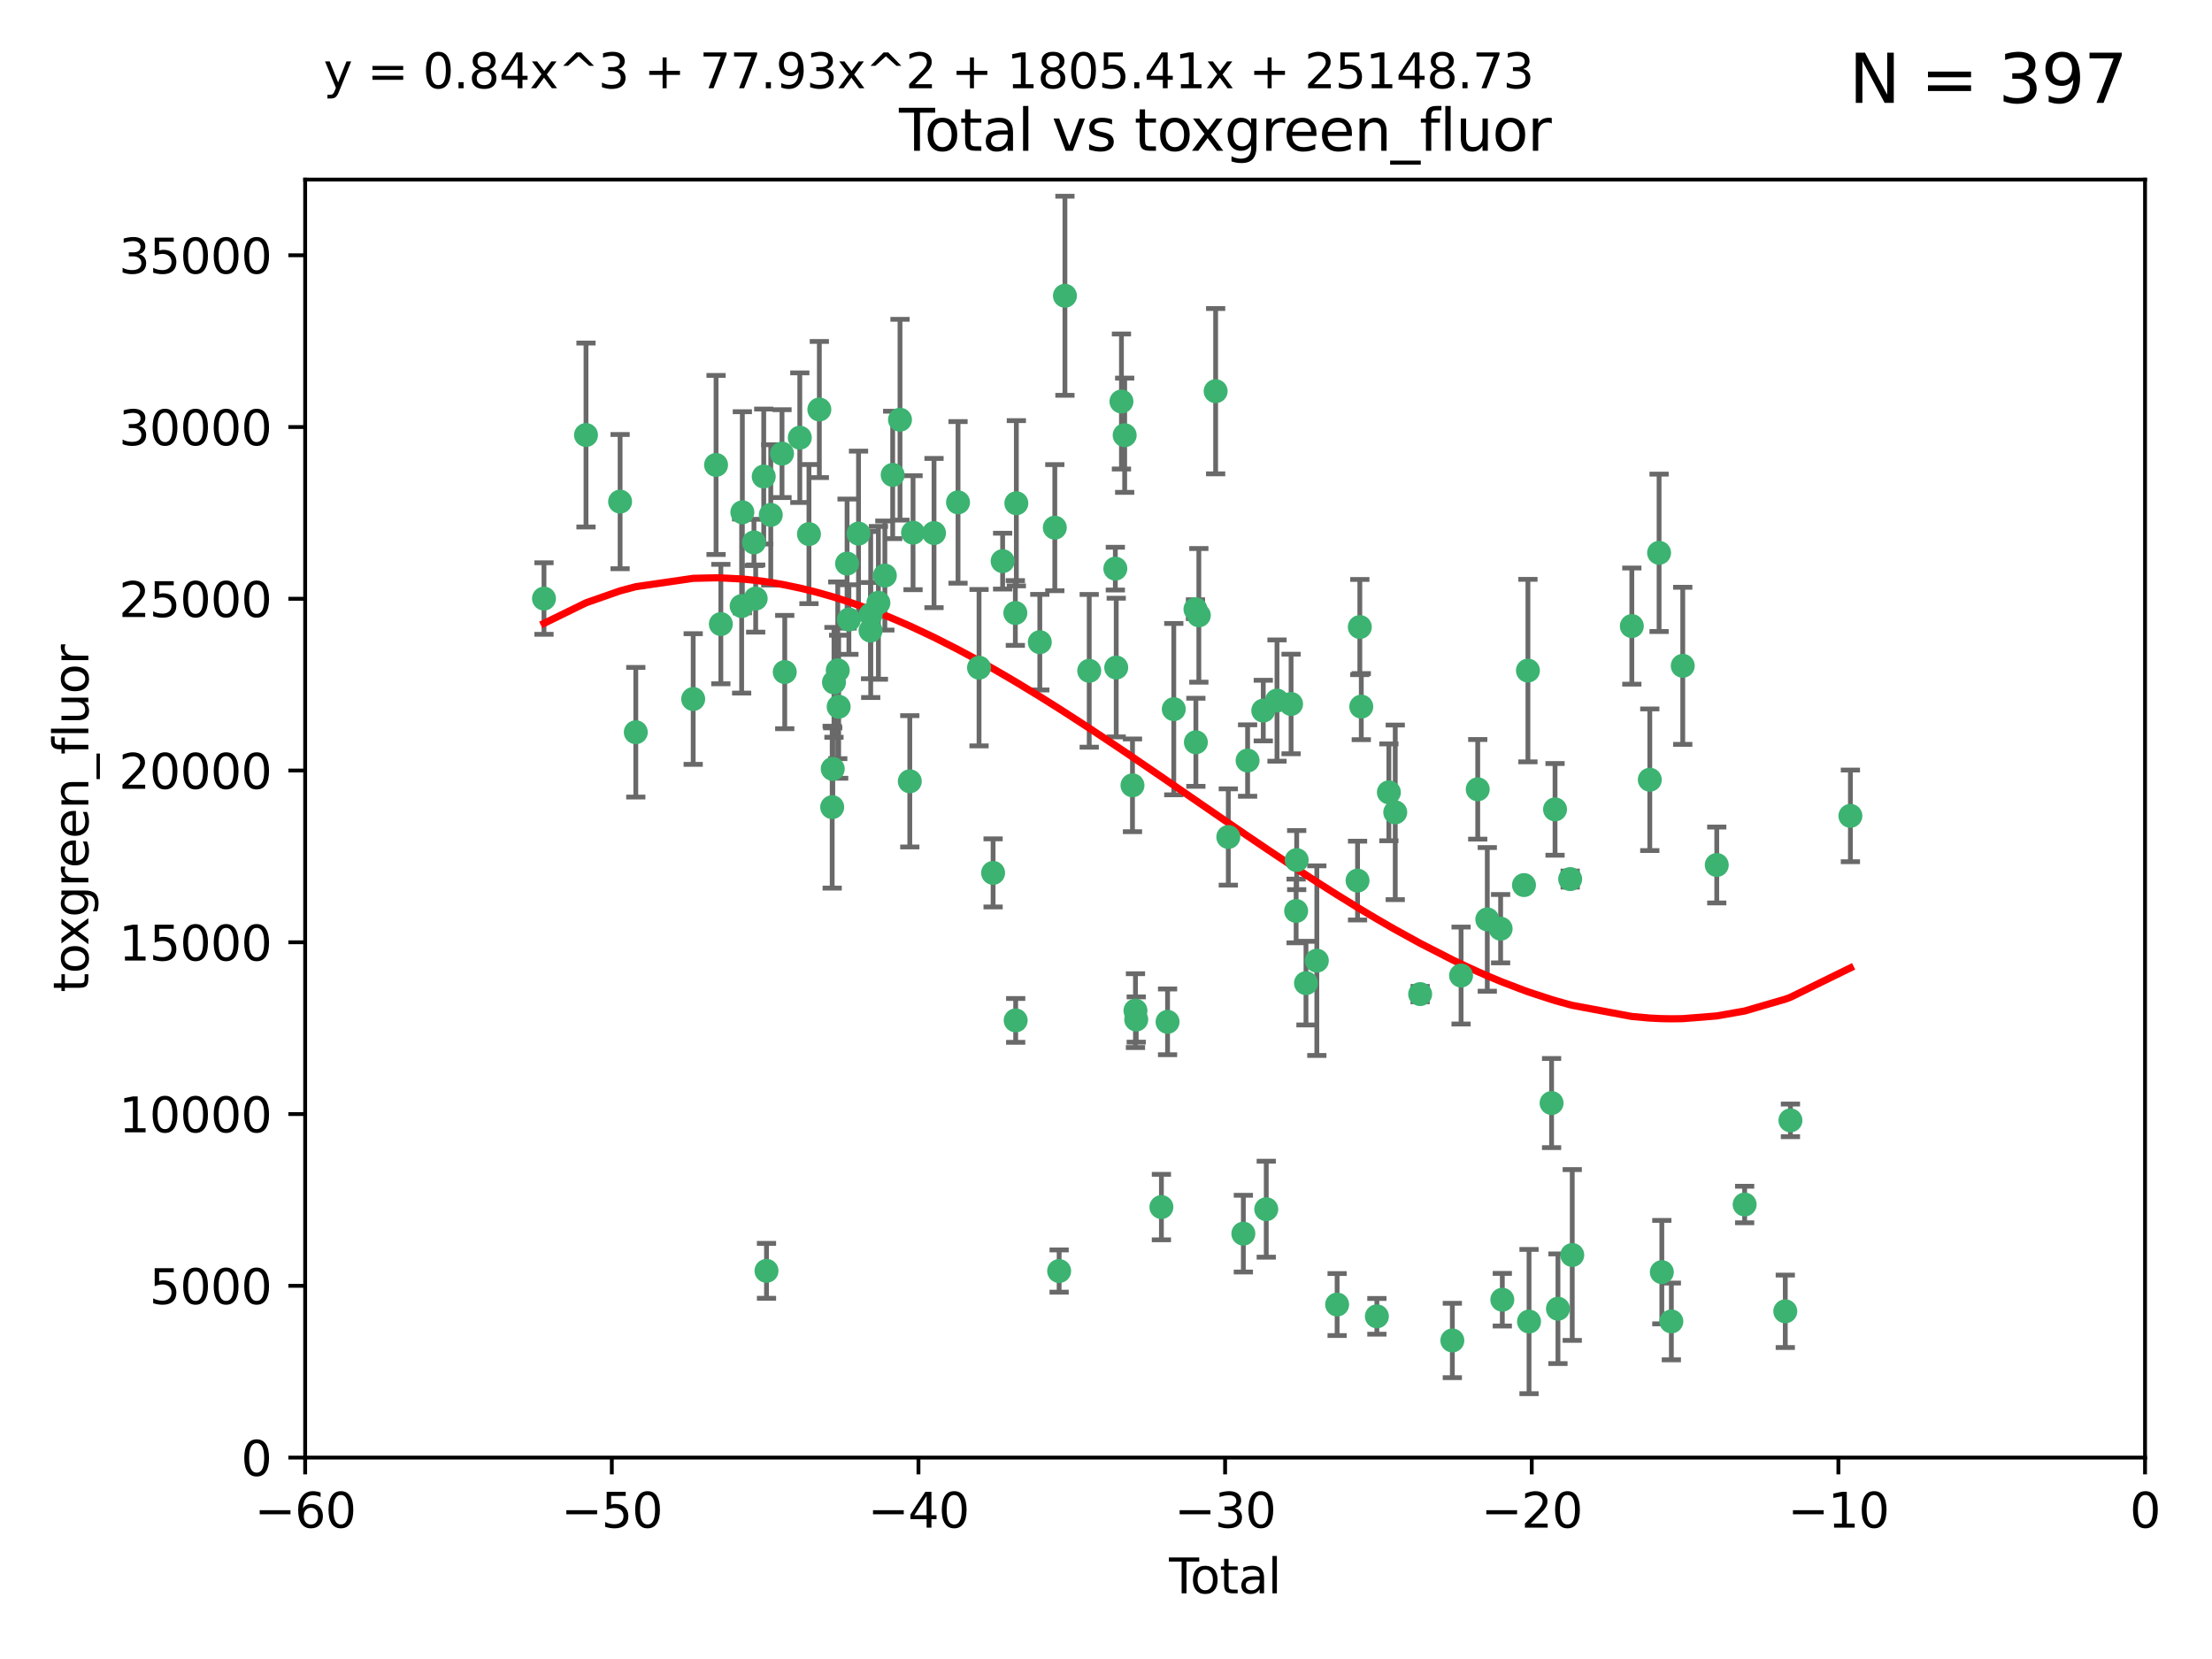 <?xml version="1.0" encoding="utf-8" standalone="no"?>
<!DOCTYPE svg PUBLIC "-//W3C//DTD SVG 1.1//EN"
  "http://www.w3.org/Graphics/SVG/1.1/DTD/svg11.dtd">
<svg xmlns:xlink="http://www.w3.org/1999/xlink" width="460.8pt" height="345.6pt" viewBox="0 0 460.8 345.6" xmlns="http://www.w3.org/2000/svg" version="1.1">
 <defs>
  <style type="text/css">*{stroke-linejoin: round; stroke-linecap: butt}</style>
 </defs>
 <g id="figure_1">
  <g id="patch_1">
   <path d="M 0 345.6 
L 460.8 345.6 
L 460.8 0 
L 0 0 
z
" style="fill: #ffffff"/>
  </g>
  <g id="axes_1">
   <g id="patch_2">
    <path d="M 63.571 303.64 
L 446.85 303.64 
L 446.85 37.411 
L 63.571 37.411 
z
" style="fill: #ffffff"/>
   </g>
   <g id="PathCollection_1">
    <defs>
     <path id="m4ee80cf515" d="M 0 1.118 
C 0.297 1.118 0.581 1 0.791 0.791 
C 1 0.581 1.118 0.297 1.118 0 
C 1.118 -0.297 1 -0.581 0.791 -0.791 
C 0.581 -1 0.297 -1.118 0 -1.118 
C -0.297 -1.118 -0.581 -1 -0.791 -0.791 
C -1 -0.581 -1.118 -0.297 -1.118 0 
C -1.118 0.297 -1 0.581 -0.791 0.791 
C -0.581 1 -0.297 1.118 0 1.118 
z
" style="stroke: #3cb371"/>
    </defs>
    <g clip-path="url(#pf53d94ac51)">
     <use xlink:href="#m4ee80cf515" x="113.324" y="124.69" style="fill: #3cb371; stroke: #3cb371"/>
     <use xlink:href="#m4ee80cf515" x="122.075" y="90.623" style="fill: #3cb371; stroke: #3cb371"/>
     <use xlink:href="#m4ee80cf515" x="129.178" y="104.496" style="fill: #3cb371; stroke: #3cb371"/>
     <use xlink:href="#m4ee80cf515" x="132.448" y="152.536" style="fill: #3cb371; stroke: #3cb371"/>
     <use xlink:href="#m4ee80cf515" x="144.404" y="145.62" style="fill: #3cb371; stroke: #3cb371"/>
     <use xlink:href="#m4ee80cf515" x="149.169" y="96.857" style="fill: #3cb371; stroke: #3cb371"/>
     <use xlink:href="#m4ee80cf515" x="150.166" y="130.005" style="fill: #3cb371; stroke: #3cb371"/>
     <use xlink:href="#m4ee80cf515" x="154.499" y="126.253" style="fill: #3cb371; stroke: #3cb371"/>
     <use xlink:href="#m4ee80cf515" x="154.646" y="106.718" style="fill: #3cb371; stroke: #3cb371"/>
     <use xlink:href="#m4ee80cf515" x="157.063" y="112.994" style="fill: #3cb371; stroke: #3cb371"/>
     <use xlink:href="#m4ee80cf515" x="157.422" y="124.689" style="fill: #3cb371; stroke: #3cb371"/>
     <use xlink:href="#m4ee80cf515" x="159.1" y="99.267" style="fill: #3cb371; stroke: #3cb371"/>
     <use xlink:href="#m4ee80cf515" x="159.676" y="264.74" style="fill: #3cb371; stroke: #3cb371"/>
     <use xlink:href="#m4ee80cf515" x="160.565" y="107.264" style="fill: #3cb371; stroke: #3cb371"/>
     <use xlink:href="#m4ee80cf515" x="162.908" y="94.5" style="fill: #3cb371; stroke: #3cb371"/>
     <use xlink:href="#m4ee80cf515" x="163.479" y="139.999" style="fill: #3cb371; stroke: #3cb371"/>
     <use xlink:href="#m4ee80cf515" x="166.614" y="91.178" style="fill: #3cb371; stroke: #3cb371"/>
     <use xlink:href="#m4ee80cf515" x="168.522" y="111.261" style="fill: #3cb371; stroke: #3cb371"/>
     <use xlink:href="#m4ee80cf515" x="170.683" y="85.309" style="fill: #3cb371; stroke: #3cb371"/>
     <use xlink:href="#m4ee80cf515" x="173.36" y="168.143" style="fill: #3cb371; stroke: #3cb371"/>
     <use xlink:href="#m4ee80cf515" x="173.478" y="160.173" style="fill: #3cb371; stroke: #3cb371"/>
     <use xlink:href="#m4ee80cf515" x="173.733" y="142.145" style="fill: #3cb371; stroke: #3cb371"/>
     <use xlink:href="#m4ee80cf515" x="174.52" y="139.64" style="fill: #3cb371; stroke: #3cb371"/>
     <use xlink:href="#m4ee80cf515" x="174.71" y="147.225" style="fill: #3cb371; stroke: #3cb371"/>
     <use xlink:href="#m4ee80cf515" x="176.46" y="117.402" style="fill: #3cb371; stroke: #3cb371"/>
     <use xlink:href="#m4ee80cf515" x="176.84" y="129.063" style="fill: #3cb371; stroke: #3cb371"/>
     <use xlink:href="#m4ee80cf515" x="178.846" y="111.157" style="fill: #3cb371; stroke: #3cb371"/>
     <use xlink:href="#m4ee80cf515" x="181.35" y="131.368" style="fill: #3cb371; stroke: #3cb371"/>
     <use xlink:href="#m4ee80cf515" x="181.385" y="128.013" style="fill: #3cb371; stroke: #3cb371"/>
     <use xlink:href="#m4ee80cf515" x="182.989" y="125.579" style="fill: #3cb371; stroke: #3cb371"/>
     <use xlink:href="#m4ee80cf515" x="184.332" y="119.895" style="fill: #3cb371; stroke: #3cb371"/>
     <use xlink:href="#m4ee80cf515" x="185.963" y="98.934" style="fill: #3cb371; stroke: #3cb371"/>
     <use xlink:href="#m4ee80cf515" x="187.487" y="87.434" style="fill: #3cb371; stroke: #3cb371"/>
     <use xlink:href="#m4ee80cf515" x="189.528" y="162.759" style="fill: #3cb371; stroke: #3cb371"/>
     <use xlink:href="#m4ee80cf515" x="190.203" y="110.968" style="fill: #3cb371; stroke: #3cb371"/>
     <use xlink:href="#m4ee80cf515" x="194.574" y="111.045" style="fill: #3cb371; stroke: #3cb371"/>
     <use xlink:href="#m4ee80cf515" x="199.574" y="104.651" style="fill: #3cb371; stroke: #3cb371"/>
     <use xlink:href="#m4ee80cf515" x="203.952" y="139.091" style="fill: #3cb371; stroke: #3cb371"/>
     <use xlink:href="#m4ee80cf515" x="206.88" y="181.839" style="fill: #3cb371; stroke: #3cb371"/>
     <use xlink:href="#m4ee80cf515" x="208.867" y="116.895" style="fill: #3cb371; stroke: #3cb371"/>
     <use xlink:href="#m4ee80cf515" x="211.515" y="127.696" style="fill: #3cb371; stroke: #3cb371"/>
     <use xlink:href="#m4ee80cf515" x="211.585" y="212.57" style="fill: #3cb371; stroke: #3cb371"/>
     <use xlink:href="#m4ee80cf515" x="211.723" y="104.837" style="fill: #3cb371; stroke: #3cb371"/>
     <use xlink:href="#m4ee80cf515" x="216.611" y="133.777" style="fill: #3cb371; stroke: #3cb371"/>
     <use xlink:href="#m4ee80cf515" x="219.736" y="109.922" style="fill: #3cb371; stroke: #3cb371"/>
     <use xlink:href="#m4ee80cf515" x="220.638" y="264.78" style="fill: #3cb371; stroke: #3cb371"/>
     <use xlink:href="#m4ee80cf515" x="221.844" y="61.614" style="fill: #3cb371; stroke: #3cb371"/>
     <use xlink:href="#m4ee80cf515" x="226.906" y="139.744" style="fill: #3cb371; stroke: #3cb371"/>
     <use xlink:href="#m4ee80cf515" x="232.345" y="118.457" style="fill: #3cb371; stroke: #3cb371"/>
     <use xlink:href="#m4ee80cf515" x="232.53" y="139.063" style="fill: #3cb371; stroke: #3cb371"/>
     <use xlink:href="#m4ee80cf515" x="233.617" y="83.639" style="fill: #3cb371; stroke: #3cb371"/>
     <use xlink:href="#m4ee80cf515" x="234.291" y="90.667" style="fill: #3cb371; stroke: #3cb371"/>
     <use xlink:href="#m4ee80cf515" x="235.917" y="163.599" style="fill: #3cb371; stroke: #3cb371"/>
     <use xlink:href="#m4ee80cf515" x="236.539" y="210.534" style="fill: #3cb371; stroke: #3cb371"/>
     <use xlink:href="#m4ee80cf515" x="236.699" y="212.385" style="fill: #3cb371; stroke: #3cb371"/>
     <use xlink:href="#m4ee80cf515" x="241.942" y="251.456" style="fill: #3cb371; stroke: #3cb371"/>
     <use xlink:href="#m4ee80cf515" x="243.225" y="212.869" style="fill: #3cb371; stroke: #3cb371"/>
     <use xlink:href="#m4ee80cf515" x="244.521" y="147.727" style="fill: #3cb371; stroke: #3cb371"/>
     <use xlink:href="#m4ee80cf515" x="249.037" y="126.902" style="fill: #3cb371; stroke: #3cb371"/>
     <use xlink:href="#m4ee80cf515" x="249.123" y="154.63" style="fill: #3cb371; stroke: #3cb371"/>
     <use xlink:href="#m4ee80cf515" x="249.741" y="128.187" style="fill: #3cb371; stroke: #3cb371"/>
     <use xlink:href="#m4ee80cf515" x="253.24" y="81.492" style="fill: #3cb371; stroke: #3cb371"/>
     <use xlink:href="#m4ee80cf515" x="255.878" y="174.36" style="fill: #3cb371; stroke: #3cb371"/>
     <use xlink:href="#m4ee80cf515" x="259.013" y="256.988" style="fill: #3cb371; stroke: #3cb371"/>
     <use xlink:href="#m4ee80cf515" x="259.897" y="158.432" style="fill: #3cb371; stroke: #3cb371"/>
     <use xlink:href="#m4ee80cf515" x="263.163" y="148.029" style="fill: #3cb371; stroke: #3cb371"/>
     <use xlink:href="#m4ee80cf515" x="263.785" y="251.897" style="fill: #3cb371; stroke: #3cb371"/>
     <use xlink:href="#m4ee80cf515" x="266.022" y="145.94" style="fill: #3cb371; stroke: #3cb371"/>
     <use xlink:href="#m4ee80cf515" x="268.956" y="146.651" style="fill: #3cb371; stroke: #3cb371"/>
     <use xlink:href="#m4ee80cf515" x="270.008" y="189.768" style="fill: #3cb371; stroke: #3cb371"/>
     <use xlink:href="#m4ee80cf515" x="270.123" y="179.173" style="fill: #3cb371; stroke: #3cb371"/>
     <use xlink:href="#m4ee80cf515" x="272.061" y="204.805" style="fill: #3cb371; stroke: #3cb371"/>
     <use xlink:href="#m4ee80cf515" x="274.32" y="200.119" style="fill: #3cb371; stroke: #3cb371"/>
     <use xlink:href="#m4ee80cf515" x="278.547" y="271.758" style="fill: #3cb371; stroke: #3cb371"/>
     <use xlink:href="#m4ee80cf515" x="282.804" y="183.443" style="fill: #3cb371; stroke: #3cb371"/>
     <use xlink:href="#m4ee80cf515" x="283.277" y="130.623" style="fill: #3cb371; stroke: #3cb371"/>
     <use xlink:href="#m4ee80cf515" x="283.58" y="147.201" style="fill: #3cb371; stroke: #3cb371"/>
     <use xlink:href="#m4ee80cf515" x="286.83" y="274.217" style="fill: #3cb371; stroke: #3cb371"/>
     <use xlink:href="#m4ee80cf515" x="289.329" y="165.057" style="fill: #3cb371; stroke: #3cb371"/>
     <use xlink:href="#m4ee80cf515" x="290.656" y="169.223" style="fill: #3cb371; stroke: #3cb371"/>
     <use xlink:href="#m4ee80cf515" x="295.844" y="207.089" style="fill: #3cb371; stroke: #3cb371"/>
     <use xlink:href="#m4ee80cf515" x="302.549" y="279.246" style="fill: #3cb371; stroke: #3cb371"/>
     <use xlink:href="#m4ee80cf515" x="304.369" y="203.222" style="fill: #3cb371; stroke: #3cb371"/>
     <use xlink:href="#m4ee80cf515" x="307.838" y="164.427" style="fill: #3cb371; stroke: #3cb371"/>
     <use xlink:href="#m4ee80cf515" x="309.83" y="191.526" style="fill: #3cb371; stroke: #3cb371"/>
     <use xlink:href="#m4ee80cf515" x="312.607" y="193.465" style="fill: #3cb371; stroke: #3cb371"/>
     <use xlink:href="#m4ee80cf515" x="312.96" y="270.754" style="fill: #3cb371; stroke: #3cb371"/>
     <use xlink:href="#m4ee80cf515" x="317.472" y="184.376" style="fill: #3cb371; stroke: #3cb371"/>
     <use xlink:href="#m4ee80cf515" x="318.296" y="139.694" style="fill: #3cb371; stroke: #3cb371"/>
     <use xlink:href="#m4ee80cf515" x="318.526" y="275.304" style="fill: #3cb371; stroke: #3cb371"/>
     <use xlink:href="#m4ee80cf515" x="323.223" y="229.784" style="fill: #3cb371; stroke: #3cb371"/>
     <use xlink:href="#m4ee80cf515" x="323.943" y="168.609" style="fill: #3cb371; stroke: #3cb371"/>
     <use xlink:href="#m4ee80cf515" x="324.55" y="272.633" style="fill: #3cb371; stroke: #3cb371"/>
     <use xlink:href="#m4ee80cf515" x="327.096" y="183.129" style="fill: #3cb371; stroke: #3cb371"/>
     <use xlink:href="#m4ee80cf515" x="327.528" y="261.438" style="fill: #3cb371; stroke: #3cb371"/>
     <use xlink:href="#m4ee80cf515" x="339.94" y="130.423" style="fill: #3cb371; stroke: #3cb371"/>
     <use xlink:href="#m4ee80cf515" x="343.683" y="162.431" style="fill: #3cb371; stroke: #3cb371"/>
     <use xlink:href="#m4ee80cf515" x="345.618" y="115.163" style="fill: #3cb371; stroke: #3cb371"/>
     <use xlink:href="#m4ee80cf515" x="346.19" y="265.008" style="fill: #3cb371; stroke: #3cb371"/>
     <use xlink:href="#m4ee80cf515" x="348.174" y="275.279" style="fill: #3cb371; stroke: #3cb371"/>
     <use xlink:href="#m4ee80cf515" x="350.548" y="138.702" style="fill: #3cb371; stroke: #3cb371"/>
     <use xlink:href="#m4ee80cf515" x="357.632" y="180.193" style="fill: #3cb371; stroke: #3cb371"/>
     <use xlink:href="#m4ee80cf515" x="363.442" y="250.921" style="fill: #3cb371; stroke: #3cb371"/>
     <use xlink:href="#m4ee80cf515" x="371.908" y="273.168" style="fill: #3cb371; stroke: #3cb371"/>
     <use xlink:href="#m4ee80cf515" x="372.98" y="233.393" style="fill: #3cb371; stroke: #3cb371"/>
     <use xlink:href="#m4ee80cf515" x="385.474" y="169.96" style="fill: #3cb371; stroke: #3cb371"/>
    </g>
   </g>
   <g id="matplotlib.axis_1">
    <g id="xtick_1">
     <g id="line2d_1">
      <defs>
       <path id="mf5b102b158" d="M 0 0 
L 0 3.5 
" style="stroke: #000000; stroke-width: 0.8"/>
      </defs>
      <g>
       <use xlink:href="#mf5b102b158" x="63.571" y="303.64" style="stroke: #000000; stroke-width: 0.8"/>
      </g>
     </g>
     <g id="text_1">
      <!-- −60 -->
      <g transform="translate(53.019 318.238)scale(0.1 -0.1)">
       <defs>
        <path id="DejaVuSans-2212" d="M 678 2272 
L 4684 2272 
L 4684 1741 
L 678 1741 
L 678 2272 
z
" transform="scale(0.016)"/>
        <path id="DejaVuSans-36" d="M 2113 2584 
Q 1688 2584 1439 2293 
Q 1191 2003 1191 1497 
Q 1191 994 1439 701 
Q 1688 409 2113 409 
Q 2538 409 2786 701 
Q 3034 994 3034 1497 
Q 3034 2003 2786 2293 
Q 2538 2584 2113 2584 
z
M 3366 4563 
L 3366 3988 
Q 3128 4100 2886 4159 
Q 2644 4219 2406 4219 
Q 1781 4219 1451 3797 
Q 1122 3375 1075 2522 
Q 1259 2794 1537 2939 
Q 1816 3084 2150 3084 
Q 2853 3084 3261 2657 
Q 3669 2231 3669 1497 
Q 3669 778 3244 343 
Q 2819 -91 2113 -91 
Q 1303 -91 875 529 
Q 447 1150 447 2328 
Q 447 3434 972 4092 
Q 1497 4750 2381 4750 
Q 2619 4750 2861 4703 
Q 3103 4656 3366 4563 
z
" transform="scale(0.016)"/>
        <path id="DejaVuSans-30" d="M 2034 4250 
Q 1547 4250 1301 3770 
Q 1056 3291 1056 2328 
Q 1056 1369 1301 889 
Q 1547 409 2034 409 
Q 2525 409 2770 889 
Q 3016 1369 3016 2328 
Q 3016 3291 2770 3770 
Q 2525 4250 2034 4250 
z
M 2034 4750 
Q 2819 4750 3233 4129 
Q 3647 3509 3647 2328 
Q 3647 1150 3233 529 
Q 2819 -91 2034 -91 
Q 1250 -91 836 529 
Q 422 1150 422 2328 
Q 422 3509 836 4129 
Q 1250 4750 2034 4750 
z
" transform="scale(0.016)"/>
       </defs>
       <use xlink:href="#DejaVuSans-2212"/>
       <use xlink:href="#DejaVuSans-36" x="83.789"/>
       <use xlink:href="#DejaVuSans-30" x="147.412"/>
      </g>
     </g>
    </g>
    <g id="xtick_2">
     <g id="line2d_2">
      <g>
       <use xlink:href="#mf5b102b158" x="127.451" y="303.64" style="stroke: #000000; stroke-width: 0.8"/>
      </g>
     </g>
     <g id="text_2">
      <!-- −50 -->
      <g transform="translate(116.899 318.238)scale(0.1 -0.1)">
       <defs>
        <path id="DejaVuSans-35" d="M 691 4666 
L 3169 4666 
L 3169 4134 
L 1269 4134 
L 1269 2991 
Q 1406 3038 1543 3061 
Q 1681 3084 1819 3084 
Q 2600 3084 3056 2656 
Q 3513 2228 3513 1497 
Q 3513 744 3044 326 
Q 2575 -91 1722 -91 
Q 1428 -91 1123 -41 
Q 819 9 494 109 
L 494 744 
Q 775 591 1075 516 
Q 1375 441 1709 441 
Q 2250 441 2565 725 
Q 2881 1009 2881 1497 
Q 2881 1984 2565 2268 
Q 2250 2553 1709 2553 
Q 1456 2553 1204 2497 
Q 953 2441 691 2322 
L 691 4666 
z
" transform="scale(0.016)"/>
       </defs>
       <use xlink:href="#DejaVuSans-2212"/>
       <use xlink:href="#DejaVuSans-35" x="83.789"/>
       <use xlink:href="#DejaVuSans-30" x="147.412"/>
      </g>
     </g>
    </g>
    <g id="xtick_3">
     <g id="line2d_3">
      <g>
       <use xlink:href="#mf5b102b158" x="191.331" y="303.64" style="stroke: #000000; stroke-width: 0.8"/>
      </g>
     </g>
     <g id="text_3">
      <!-- −40 -->
      <g transform="translate(180.778 318.238)scale(0.1 -0.1)">
       <defs>
        <path id="DejaVuSans-34" d="M 2419 4116 
L 825 1625 
L 2419 1625 
L 2419 4116 
z
M 2253 4666 
L 3047 4666 
L 3047 1625 
L 3713 1625 
L 3713 1100 
L 3047 1100 
L 3047 0 
L 2419 0 
L 2419 1100 
L 313 1100 
L 313 1709 
L 2253 4666 
z
" transform="scale(0.016)"/>
       </defs>
       <use xlink:href="#DejaVuSans-2212"/>
       <use xlink:href="#DejaVuSans-34" x="83.789"/>
       <use xlink:href="#DejaVuSans-30" x="147.412"/>
      </g>
     </g>
    </g>
    <g id="xtick_4">
     <g id="line2d_4">
      <g>
       <use xlink:href="#mf5b102b158" x="255.211" y="303.64" style="stroke: #000000; stroke-width: 0.8"/>
      </g>
     </g>
     <g id="text_4">
      <!-- −30 -->
      <g transform="translate(244.658 318.238)scale(0.1 -0.1)">
       <defs>
        <path id="DejaVuSans-33" d="M 2597 2516 
Q 3050 2419 3304 2112 
Q 3559 1806 3559 1356 
Q 3559 666 3084 287 
Q 2609 -91 1734 -91 
Q 1441 -91 1130 -33 
Q 819 25 488 141 
L 488 750 
Q 750 597 1062 519 
Q 1375 441 1716 441 
Q 2309 441 2620 675 
Q 2931 909 2931 1356 
Q 2931 1769 2642 2001 
Q 2353 2234 1838 2234 
L 1294 2234 
L 1294 2753 
L 1863 2753 
Q 2328 2753 2575 2939 
Q 2822 3125 2822 3475 
Q 2822 3834 2567 4026 
Q 2313 4219 1838 4219 
Q 1578 4219 1281 4162 
Q 984 4106 628 3988 
L 628 4550 
Q 988 4650 1302 4700 
Q 1616 4750 1894 4750 
Q 2613 4750 3031 4423 
Q 3450 4097 3450 3541 
Q 3450 3153 3228 2886 
Q 3006 2619 2597 2516 
z
" transform="scale(0.016)"/>
       </defs>
       <use xlink:href="#DejaVuSans-2212"/>
       <use xlink:href="#DejaVuSans-33" x="83.789"/>
       <use xlink:href="#DejaVuSans-30" x="147.412"/>
      </g>
     </g>
    </g>
    <g id="xtick_5">
     <g id="line2d_5">
      <g>
       <use xlink:href="#mf5b102b158" x="319.09" y="303.64" style="stroke: #000000; stroke-width: 0.8"/>
      </g>
     </g>
     <g id="text_5">
      <!-- −20 -->
      <g transform="translate(308.538 318.238)scale(0.1 -0.1)">
       <defs>
        <path id="DejaVuSans-32" d="M 1228 531 
L 3431 531 
L 3431 0 
L 469 0 
L 469 531 
Q 828 903 1448 1529 
Q 2069 2156 2228 2338 
Q 2531 2678 2651 2914 
Q 2772 3150 2772 3378 
Q 2772 3750 2511 3984 
Q 2250 4219 1831 4219 
Q 1534 4219 1204 4116 
Q 875 4013 500 3803 
L 500 4441 
Q 881 4594 1212 4672 
Q 1544 4750 1819 4750 
Q 2544 4750 2975 4387 
Q 3406 4025 3406 3419 
Q 3406 3131 3298 2873 
Q 3191 2616 2906 2266 
Q 2828 2175 2409 1742 
Q 1991 1309 1228 531 
z
" transform="scale(0.016)"/>
       </defs>
       <use xlink:href="#DejaVuSans-2212"/>
       <use xlink:href="#DejaVuSans-32" x="83.789"/>
       <use xlink:href="#DejaVuSans-30" x="147.412"/>
      </g>
     </g>
    </g>
    <g id="xtick_6">
     <g id="line2d_6">
      <g>
       <use xlink:href="#mf5b102b158" x="382.97" y="303.64" style="stroke: #000000; stroke-width: 0.8"/>
      </g>
     </g>
     <g id="text_6">
      <!-- −10 -->
      <g transform="translate(372.418 318.238)scale(0.1 -0.1)">
       <defs>
        <path id="DejaVuSans-31" d="M 794 531 
L 1825 531 
L 1825 4091 
L 703 3866 
L 703 4441 
L 1819 4666 
L 2450 4666 
L 2450 531 
L 3481 531 
L 3481 0 
L 794 0 
L 794 531 
z
" transform="scale(0.016)"/>
       </defs>
       <use xlink:href="#DejaVuSans-2212"/>
       <use xlink:href="#DejaVuSans-31" x="83.789"/>
       <use xlink:href="#DejaVuSans-30" x="147.412"/>
      </g>
     </g>
    </g>
    <g id="xtick_7">
     <g id="line2d_7">
      <g>
       <use xlink:href="#mf5b102b158" x="446.85" y="303.64" style="stroke: #000000; stroke-width: 0.8"/>
      </g>
     </g>
     <g id="text_7">
      <!-- 0 -->
      <g transform="translate(443.669 318.238)scale(0.1 -0.1)">
       <use xlink:href="#DejaVuSans-30"/>
      </g>
     </g>
    </g>
    <g id="text_8">
     <!-- Total -->
     <g transform="translate(243.534 331.917)scale(0.1 -0.1)">
      <defs>
       <path id="DejaVuSans-54" d="M -19 4666 
L 3928 4666 
L 3928 4134 
L 2272 4134 
L 2272 0 
L 1638 0 
L 1638 4134 
L -19 4134 
L -19 4666 
z
" transform="scale(0.016)"/>
       <path id="DejaVuSans-6f" d="M 1959 3097 
Q 1497 3097 1228 2736 
Q 959 2375 959 1747 
Q 959 1119 1226 758 
Q 1494 397 1959 397 
Q 2419 397 2687 759 
Q 2956 1122 2956 1747 
Q 2956 2369 2687 2733 
Q 2419 3097 1959 3097 
z
M 1959 3584 
Q 2709 3584 3137 3096 
Q 3566 2609 3566 1747 
Q 3566 888 3137 398 
Q 2709 -91 1959 -91 
Q 1206 -91 779 398 
Q 353 888 353 1747 
Q 353 2609 779 3096 
Q 1206 3584 1959 3584 
z
" transform="scale(0.016)"/>
       <path id="DejaVuSans-74" d="M 1172 4494 
L 1172 3500 
L 2356 3500 
L 2356 3053 
L 1172 3053 
L 1172 1153 
Q 1172 725 1289 603 
Q 1406 481 1766 481 
L 2356 481 
L 2356 0 
L 1766 0 
Q 1100 0 847 248 
Q 594 497 594 1153 
L 594 3053 
L 172 3053 
L 172 3500 
L 594 3500 
L 594 4494 
L 1172 4494 
z
" transform="scale(0.016)"/>
       <path id="DejaVuSans-61" d="M 2194 1759 
Q 1497 1759 1228 1600 
Q 959 1441 959 1056 
Q 959 750 1161 570 
Q 1363 391 1709 391 
Q 2188 391 2477 730 
Q 2766 1069 2766 1631 
L 2766 1759 
L 2194 1759 
z
M 3341 1997 
L 3341 0 
L 2766 0 
L 2766 531 
Q 2569 213 2275 61 
Q 1981 -91 1556 -91 
Q 1019 -91 701 211 
Q 384 513 384 1019 
Q 384 1609 779 1909 
Q 1175 2209 1959 2209 
L 2766 2209 
L 2766 2266 
Q 2766 2663 2505 2880 
Q 2244 3097 1772 3097 
Q 1472 3097 1187 3025 
Q 903 2953 641 2809 
L 641 3341 
Q 956 3463 1253 3523 
Q 1550 3584 1831 3584 
Q 2591 3584 2966 3190 
Q 3341 2797 3341 1997 
z
" transform="scale(0.016)"/>
       <path id="DejaVuSans-6c" d="M 603 4863 
L 1178 4863 
L 1178 0 
L 603 0 
L 603 4863 
z
" transform="scale(0.016)"/>
      </defs>
      <use xlink:href="#DejaVuSans-54"/>
      <use xlink:href="#DejaVuSans-6f" x="44.084"/>
      <use xlink:href="#DejaVuSans-74" x="105.266"/>
      <use xlink:href="#DejaVuSans-61" x="144.475"/>
      <use xlink:href="#DejaVuSans-6c" x="205.754"/>
     </g>
    </g>
   </g>
   <g id="matplotlib.axis_2">
    <g id="ytick_1">
     <g id="line2d_8">
      <defs>
       <path id="mf8ed370784" d="M 0 0 
L -3.5 0 
" style="stroke: #000000; stroke-width: 0.8"/>
      </defs>
      <g>
       <use xlink:href="#mf8ed370784" x="63.571" y="303.64" style="stroke: #000000; stroke-width: 0.8"/>
      </g>
     </g>
     <g id="text_9">
      <!-- 0 -->
      <g transform="translate(50.209 307.439)scale(0.1 -0.1)">
       <use xlink:href="#DejaVuSans-30"/>
      </g>
     </g>
    </g>
    <g id="ytick_2">
     <g id="line2d_9">
      <g>
       <use xlink:href="#mf8ed370784" x="63.571" y="267.859" style="stroke: #000000; stroke-width: 0.8"/>
      </g>
     </g>
     <g id="text_10">
      <!-- 5000 -->
      <g transform="translate(31.121 271.658)scale(0.1 -0.1)">
       <use xlink:href="#DejaVuSans-35"/>
       <use xlink:href="#DejaVuSans-30" x="63.623"/>
       <use xlink:href="#DejaVuSans-30" x="127.246"/>
       <use xlink:href="#DejaVuSans-30" x="190.869"/>
      </g>
     </g>
    </g>
    <g id="ytick_3">
     <g id="line2d_10">
      <g>
       <use xlink:href="#mf8ed370784" x="63.571" y="232.078" style="stroke: #000000; stroke-width: 0.8"/>
      </g>
     </g>
     <g id="text_11">
      <!-- 10000 -->
      <g transform="translate(24.759 235.878)scale(0.1 -0.1)">
       <use xlink:href="#DejaVuSans-31"/>
       <use xlink:href="#DejaVuSans-30" x="63.623"/>
       <use xlink:href="#DejaVuSans-30" x="127.246"/>
       <use xlink:href="#DejaVuSans-30" x="190.869"/>
       <use xlink:href="#DejaVuSans-30" x="254.492"/>
      </g>
     </g>
    </g>
    <g id="ytick_4">
     <g id="line2d_11">
      <g>
       <use xlink:href="#mf8ed370784" x="63.571" y="196.298" style="stroke: #000000; stroke-width: 0.8"/>
      </g>
     </g>
     <g id="text_12">
      <!-- 15000 -->
      <g transform="translate(24.759 200.097)scale(0.1 -0.1)">
       <use xlink:href="#DejaVuSans-31"/>
       <use xlink:href="#DejaVuSans-35" x="63.623"/>
       <use xlink:href="#DejaVuSans-30" x="127.246"/>
       <use xlink:href="#DejaVuSans-30" x="190.869"/>
       <use xlink:href="#DejaVuSans-30" x="254.492"/>
      </g>
     </g>
    </g>
    <g id="ytick_5">
     <g id="line2d_12">
      <g>
       <use xlink:href="#mf8ed370784" x="63.571" y="160.517" style="stroke: #000000; stroke-width: 0.8"/>
      </g>
     </g>
     <g id="text_13">
      <!-- 20000 -->
      <g transform="translate(24.759 164.316)scale(0.1 -0.1)">
       <use xlink:href="#DejaVuSans-32"/>
       <use xlink:href="#DejaVuSans-30" x="63.623"/>
       <use xlink:href="#DejaVuSans-30" x="127.246"/>
       <use xlink:href="#DejaVuSans-30" x="190.869"/>
       <use xlink:href="#DejaVuSans-30" x="254.492"/>
      </g>
     </g>
    </g>
    <g id="ytick_6">
     <g id="line2d_13">
      <g>
       <use xlink:href="#mf8ed370784" x="63.571" y="124.736" style="stroke: #000000; stroke-width: 0.8"/>
      </g>
     </g>
     <g id="text_14">
      <!-- 25000 -->
      <g transform="translate(24.759 128.535)scale(0.1 -0.1)">
       <use xlink:href="#DejaVuSans-32"/>
       <use xlink:href="#DejaVuSans-35" x="63.623"/>
       <use xlink:href="#DejaVuSans-30" x="127.246"/>
       <use xlink:href="#DejaVuSans-30" x="190.869"/>
       <use xlink:href="#DejaVuSans-30" x="254.492"/>
      </g>
     </g>
    </g>
    <g id="ytick_7">
     <g id="line2d_14">
      <g>
       <use xlink:href="#mf8ed370784" x="63.571" y="88.955" style="stroke: #000000; stroke-width: 0.8"/>
      </g>
     </g>
     <g id="text_15">
      <!-- 30000 -->
      <g transform="translate(24.759 92.754)scale(0.1 -0.1)">
       <use xlink:href="#DejaVuSans-33"/>
       <use xlink:href="#DejaVuSans-30" x="63.623"/>
       <use xlink:href="#DejaVuSans-30" x="127.246"/>
       <use xlink:href="#DejaVuSans-30" x="190.869"/>
       <use xlink:href="#DejaVuSans-30" x="254.492"/>
      </g>
     </g>
    </g>
    <g id="ytick_8">
     <g id="line2d_15">
      <g>
       <use xlink:href="#mf8ed370784" x="63.571" y="53.174" style="stroke: #000000; stroke-width: 0.8"/>
      </g>
     </g>
     <g id="text_16">
      <!-- 35000 -->
      <g transform="translate(24.759 56.974)scale(0.1 -0.1)">
       <use xlink:href="#DejaVuSans-33"/>
       <use xlink:href="#DejaVuSans-35" x="63.623"/>
       <use xlink:href="#DejaVuSans-30" x="127.246"/>
       <use xlink:href="#DejaVuSans-30" x="190.869"/>
       <use xlink:href="#DejaVuSans-30" x="254.492"/>
      </g>
     </g>
    </g>
    <g id="text_17">
     <!-- toxgreen_fluor -->
     <g transform="translate(18.401 206.72)rotate(-90)scale(0.1 -0.1)">
      <defs>
       <path id="DejaVuSans-78" d="M 3513 3500 
L 2247 1797 
L 3578 0 
L 2900 0 
L 1881 1375 
L 863 0 
L 184 0 
L 1544 1831 
L 300 3500 
L 978 3500 
L 1906 2253 
L 2834 3500 
L 3513 3500 
z
" transform="scale(0.016)"/>
       <path id="DejaVuSans-67" d="M 2906 1791 
Q 2906 2416 2648 2759 
Q 2391 3103 1925 3103 
Q 1463 3103 1205 2759 
Q 947 2416 947 1791 
Q 947 1169 1205 825 
Q 1463 481 1925 481 
Q 2391 481 2648 825 
Q 2906 1169 2906 1791 
z
M 3481 434 
Q 3481 -459 3084 -895 
Q 2688 -1331 1869 -1331 
Q 1566 -1331 1297 -1286 
Q 1028 -1241 775 -1147 
L 775 -588 
Q 1028 -725 1275 -790 
Q 1522 -856 1778 -856 
Q 2344 -856 2625 -561 
Q 2906 -266 2906 331 
L 2906 616 
Q 2728 306 2450 153 
Q 2172 0 1784 0 
Q 1141 0 747 490 
Q 353 981 353 1791 
Q 353 2603 747 3093 
Q 1141 3584 1784 3584 
Q 2172 3584 2450 3431 
Q 2728 3278 2906 2969 
L 2906 3500 
L 3481 3500 
L 3481 434 
z
" transform="scale(0.016)"/>
       <path id="DejaVuSans-72" d="M 2631 2963 
Q 2534 3019 2420 3045 
Q 2306 3072 2169 3072 
Q 1681 3072 1420 2755 
Q 1159 2438 1159 1844 
L 1159 0 
L 581 0 
L 581 3500 
L 1159 3500 
L 1159 2956 
Q 1341 3275 1631 3429 
Q 1922 3584 2338 3584 
Q 2397 3584 2469 3576 
Q 2541 3569 2628 3553 
L 2631 2963 
z
" transform="scale(0.016)"/>
       <path id="DejaVuSans-65" d="M 3597 1894 
L 3597 1613 
L 953 1613 
Q 991 1019 1311 708 
Q 1631 397 2203 397 
Q 2534 397 2845 478 
Q 3156 559 3463 722 
L 3463 178 
Q 3153 47 2828 -22 
Q 2503 -91 2169 -91 
Q 1331 -91 842 396 
Q 353 884 353 1716 
Q 353 2575 817 3079 
Q 1281 3584 2069 3584 
Q 2775 3584 3186 3129 
Q 3597 2675 3597 1894 
z
M 3022 2063 
Q 3016 2534 2758 2815 
Q 2500 3097 2075 3097 
Q 1594 3097 1305 2825 
Q 1016 2553 972 2059 
L 3022 2063 
z
" transform="scale(0.016)"/>
       <path id="DejaVuSans-6e" d="M 3513 2113 
L 3513 0 
L 2938 0 
L 2938 2094 
Q 2938 2591 2744 2837 
Q 2550 3084 2163 3084 
Q 1697 3084 1428 2787 
Q 1159 2491 1159 1978 
L 1159 0 
L 581 0 
L 581 3500 
L 1159 3500 
L 1159 2956 
Q 1366 3272 1645 3428 
Q 1925 3584 2291 3584 
Q 2894 3584 3203 3211 
Q 3513 2838 3513 2113 
z
" transform="scale(0.016)"/>
       <path id="DejaVuSans-5f" d="M 3263 -1063 
L 3263 -1509 
L -63 -1509 
L -63 -1063 
L 3263 -1063 
z
" transform="scale(0.016)"/>
       <path id="DejaVuSans-66" d="M 2375 4863 
L 2375 4384 
L 1825 4384 
Q 1516 4384 1395 4259 
Q 1275 4134 1275 3809 
L 1275 3500 
L 2222 3500 
L 2222 3053 
L 1275 3053 
L 1275 0 
L 697 0 
L 697 3053 
L 147 3053 
L 147 3500 
L 697 3500 
L 697 3744 
Q 697 4328 969 4595 
Q 1241 4863 1831 4863 
L 2375 4863 
z
" transform="scale(0.016)"/>
       <path id="DejaVuSans-75" d="M 544 1381 
L 544 3500 
L 1119 3500 
L 1119 1403 
Q 1119 906 1312 657 
Q 1506 409 1894 409 
Q 2359 409 2629 706 
Q 2900 1003 2900 1516 
L 2900 3500 
L 3475 3500 
L 3475 0 
L 2900 0 
L 2900 538 
Q 2691 219 2414 64 
Q 2138 -91 1772 -91 
Q 1169 -91 856 284 
Q 544 659 544 1381 
z
M 1991 3584 
L 1991 3584 
z
" transform="scale(0.016)"/>
      </defs>
      <use xlink:href="#DejaVuSans-74"/>
      <use xlink:href="#DejaVuSans-6f" x="39.209"/>
      <use xlink:href="#DejaVuSans-78" x="97.266"/>
      <use xlink:href="#DejaVuSans-67" x="156.445"/>
      <use xlink:href="#DejaVuSans-72" x="219.922"/>
      <use xlink:href="#DejaVuSans-65" x="258.785"/>
      <use xlink:href="#DejaVuSans-65" x="320.309"/>
      <use xlink:href="#DejaVuSans-6e" x="381.832"/>
      <use xlink:href="#DejaVuSans-5f" x="445.211"/>
      <use xlink:href="#DejaVuSans-66" x="495.211"/>
      <use xlink:href="#DejaVuSans-6c" x="530.416"/>
      <use xlink:href="#DejaVuSans-75" x="558.199"/>
      <use xlink:href="#DejaVuSans-6f" x="621.578"/>
      <use xlink:href="#DejaVuSans-72" x="682.76"/>
     </g>
    </g>
   </g>
   <g id="LineCollection_1">
    <path d="M 113.324 132.143 
L 113.324 117.237 
" clip-path="url(#pf53d94ac51)" style="fill: none; stroke: #696969"/>
    <path d="M 122.075 109.781 
L 122.075 71.466 
" clip-path="url(#pf53d94ac51)" style="fill: none; stroke: #696969"/>
    <path d="M 129.178 118.477 
L 129.178 90.515 
" clip-path="url(#pf53d94ac51)" style="fill: none; stroke: #696969"/>
    <path d="M 132.448 166.039 
L 132.448 139.033 
" clip-path="url(#pf53d94ac51)" style="fill: none; stroke: #696969"/>
    <path d="M 144.404 159.229 
L 144.404 132.011 
" clip-path="url(#pf53d94ac51)" style="fill: none; stroke: #696969"/>
    <path d="M 149.169 115.505 
L 149.169 78.209 
" clip-path="url(#pf53d94ac51)" style="fill: none; stroke: #696969"/>
    <path d="M 150.166 142.442 
L 150.166 117.567 
" clip-path="url(#pf53d94ac51)" style="fill: none; stroke: #696969"/>
    <path d="M 154.499 144.376 
L 154.499 108.13 
" clip-path="url(#pf53d94ac51)" style="fill: none; stroke: #696969"/>
    <path d="M 154.646 127.664 
L 154.646 85.772 
" clip-path="url(#pf53d94ac51)" style="fill: none; stroke: #696969"/>
    <path d="M 157.063 117.812 
L 157.063 108.176 
" clip-path="url(#pf53d94ac51)" style="fill: none; stroke: #696969"/>
    <path d="M 157.422 131.683 
L 157.422 117.696 
" clip-path="url(#pf53d94ac51)" style="fill: none; stroke: #696969"/>
    <path d="M 159.1 113.322 
L 159.1 85.213 
" clip-path="url(#pf53d94ac51)" style="fill: none; stroke: #696969"/>
    <path d="M 159.676 270.459 
L 159.676 259.021 
" clip-path="url(#pf53d94ac51)" style="fill: none; stroke: #696969"/>
    <path d="M 160.565 121.88 
L 160.565 92.647 
" clip-path="url(#pf53d94ac51)" style="fill: none; stroke: #696969"/>
    <path d="M 162.908 103.651 
L 162.908 85.348 
" clip-path="url(#pf53d94ac51)" style="fill: none; stroke: #696969"/>
    <path d="M 163.479 151.798 
L 163.479 128.2 
" clip-path="url(#pf53d94ac51)" style="fill: none; stroke: #696969"/>
    <path d="M 166.614 104.675 
L 166.614 77.682 
" clip-path="url(#pf53d94ac51)" style="fill: none; stroke: #696969"/>
    <path d="M 168.522 125.753 
L 168.522 96.768 
" clip-path="url(#pf53d94ac51)" style="fill: none; stroke: #696969"/>
    <path d="M 170.683 99.491 
L 170.683 71.128 
" clip-path="url(#pf53d94ac51)" style="fill: none; stroke: #696969"/>
    <path d="M 173.36 185.006 
L 173.36 151.281 
" clip-path="url(#pf53d94ac51)" style="fill: none; stroke: #696969"/>
    <path d="M 173.478 168.723 
L 173.478 151.623 
" clip-path="url(#pf53d94ac51)" style="fill: none; stroke: #696969"/>
    <path d="M 173.733 153.587 
L 173.733 130.704 
" clip-path="url(#pf53d94ac51)" style="fill: none; stroke: #696969"/>
    <path d="M 174.52 158.046 
L 174.52 121.234 
" clip-path="url(#pf53d94ac51)" style="fill: none; stroke: #696969"/>
    <path d="M 174.71 162.121 
L 174.71 132.33 
" clip-path="url(#pf53d94ac51)" style="fill: none; stroke: #696969"/>
    <path d="M 176.46 130.841 
L 176.46 103.963 
" clip-path="url(#pf53d94ac51)" style="fill: none; stroke: #696969"/>
    <path d="M 176.84 136.31 
L 176.84 121.816 
" clip-path="url(#pf53d94ac51)" style="fill: none; stroke: #696969"/>
    <path d="M 178.846 128.336 
L 178.846 93.979 
" clip-path="url(#pf53d94ac51)" style="fill: none; stroke: #696969"/>
    <path d="M 181.35 141.39 
L 181.35 121.347 
" clip-path="url(#pf53d94ac51)" style="fill: none; stroke: #696969"/>
    <path d="M 181.385 145.305 
L 181.385 110.721 
" clip-path="url(#pf53d94ac51)" style="fill: none; stroke: #696969"/>
    <path d="M 182.989 141.497 
L 182.989 109.662 
" clip-path="url(#pf53d94ac51)" style="fill: none; stroke: #696969"/>
    <path d="M 184.332 131.252 
L 184.332 108.538 
" clip-path="url(#pf53d94ac51)" style="fill: none; stroke: #696969"/>
    <path d="M 185.963 112.206 
L 185.963 85.663 
" clip-path="url(#pf53d94ac51)" style="fill: none; stroke: #696969"/>
    <path d="M 187.487 108.351 
L 187.487 66.517 
" clip-path="url(#pf53d94ac51)" style="fill: none; stroke: #696969"/>
    <path d="M 189.528 176.439 
L 189.528 149.08 
" clip-path="url(#pf53d94ac51)" style="fill: none; stroke: #696969"/>
    <path d="M 190.203 122.844 
L 190.203 99.093 
" clip-path="url(#pf53d94ac51)" style="fill: none; stroke: #696969"/>
    <path d="M 194.574 126.588 
L 194.574 95.502 
" clip-path="url(#pf53d94ac51)" style="fill: none; stroke: #696969"/>
    <path d="M 199.574 121.481 
L 199.574 87.821 
" clip-path="url(#pf53d94ac51)" style="fill: none; stroke: #696969"/>
    <path d="M 203.952 155.38 
L 203.952 122.802 
" clip-path="url(#pf53d94ac51)" style="fill: none; stroke: #696969"/>
    <path d="M 206.88 188.932 
L 206.88 174.746 
" clip-path="url(#pf53d94ac51)" style="fill: none; stroke: #696969"/>
    <path d="M 208.867 122.714 
L 208.867 111.075 
" clip-path="url(#pf53d94ac51)" style="fill: none; stroke: #696969"/>
    <path d="M 211.515 134.441 
L 211.515 120.951 
" clip-path="url(#pf53d94ac51)" style="fill: none; stroke: #696969"/>
    <path d="M 211.585 217.139 
L 211.585 208.002 
" clip-path="url(#pf53d94ac51)" style="fill: none; stroke: #696969"/>
    <path d="M 211.723 122.048 
L 211.723 87.626 
" clip-path="url(#pf53d94ac51)" style="fill: none; stroke: #696969"/>
    <path d="M 216.611 143.733 
L 216.611 123.822 
" clip-path="url(#pf53d94ac51)" style="fill: none; stroke: #696969"/>
    <path d="M 219.736 123.06 
L 219.736 96.783 
" clip-path="url(#pf53d94ac51)" style="fill: none; stroke: #696969"/>
    <path d="M 220.638 269.18 
L 220.638 260.381 
" clip-path="url(#pf53d94ac51)" style="fill: none; stroke: #696969"/>
    <path d="M 221.844 82.348 
L 221.844 40.879 
" clip-path="url(#pf53d94ac51)" style="fill: none; stroke: #696969"/>
    <path d="M 226.906 155.653 
L 226.906 123.835 
" clip-path="url(#pf53d94ac51)" style="fill: none; stroke: #696969"/>
    <path d="M 232.345 122.912 
L 232.345 114.001 
" clip-path="url(#pf53d94ac51)" style="fill: none; stroke: #696969"/>
    <path d="M 232.53 153.504 
L 232.53 124.622 
" clip-path="url(#pf53d94ac51)" style="fill: none; stroke: #696969"/>
    <path d="M 233.617 97.702 
L 233.617 69.575 
" clip-path="url(#pf53d94ac51)" style="fill: none; stroke: #696969"/>
    <path d="M 234.291 102.568 
L 234.291 78.767 
" clip-path="url(#pf53d94ac51)" style="fill: none; stroke: #696969"/>
    <path d="M 235.917 173.255 
L 235.917 153.942 
" clip-path="url(#pf53d94ac51)" style="fill: none; stroke: #696969"/>
    <path d="M 236.539 218.223 
L 236.539 202.845 
" clip-path="url(#pf53d94ac51)" style="fill: none; stroke: #696969"/>
    <path d="M 236.699 217.096 
L 236.699 207.674 
" clip-path="url(#pf53d94ac51)" style="fill: none; stroke: #696969"/>
    <path d="M 241.942 258.274 
L 241.942 244.638 
" clip-path="url(#pf53d94ac51)" style="fill: none; stroke: #696969"/>
    <path d="M 243.225 219.717 
L 243.225 206.021 
" clip-path="url(#pf53d94ac51)" style="fill: none; stroke: #696969"/>
    <path d="M 244.521 165.576 
L 244.521 129.878 
" clip-path="url(#pf53d94ac51)" style="fill: none; stroke: #696969"/>
    <path d="M 249.037 128.865 
L 249.037 124.939 
" clip-path="url(#pf53d94ac51)" style="fill: none; stroke: #696969"/>
    <path d="M 249.123 163.803 
L 249.123 145.457 
" clip-path="url(#pf53d94ac51)" style="fill: none; stroke: #696969"/>
    <path d="M 249.741 142.109 
L 249.741 114.265 
" clip-path="url(#pf53d94ac51)" style="fill: none; stroke: #696969"/>
    <path d="M 253.24 98.71 
L 253.24 64.274 
" clip-path="url(#pf53d94ac51)" style="fill: none; stroke: #696969"/>
    <path d="M 255.878 184.389 
L 255.878 164.331 
" clip-path="url(#pf53d94ac51)" style="fill: none; stroke: #696969"/>
    <path d="M 259.013 264.981 
L 259.013 248.995 
" clip-path="url(#pf53d94ac51)" style="fill: none; stroke: #696969"/>
    <path d="M 259.897 165.874 
L 259.897 150.99 
" clip-path="url(#pf53d94ac51)" style="fill: none; stroke: #696969"/>
    <path d="M 263.163 154.342 
L 263.163 141.715 
" clip-path="url(#pf53d94ac51)" style="fill: none; stroke: #696969"/>
    <path d="M 263.785 261.893 
L 263.785 241.902 
" clip-path="url(#pf53d94ac51)" style="fill: none; stroke: #696969"/>
    <path d="M 266.022 158.572 
L 266.022 133.308 
" clip-path="url(#pf53d94ac51)" style="fill: none; stroke: #696969"/>
    <path d="M 268.956 157.023 
L 268.956 136.279 
" clip-path="url(#pf53d94ac51)" style="fill: none; stroke: #696969"/>
    <path d="M 270.008 196.404 
L 270.008 183.133 
" clip-path="url(#pf53d94ac51)" style="fill: none; stroke: #696969"/>
    <path d="M 270.123 185.329 
L 270.123 173.018 
" clip-path="url(#pf53d94ac51)" style="fill: none; stroke: #696969"/>
    <path d="M 272.061 213.517 
L 272.061 196.093 
" clip-path="url(#pf53d94ac51)" style="fill: none; stroke: #696969"/>
    <path d="M 274.32 219.869 
L 274.32 180.37 
" clip-path="url(#pf53d94ac51)" style="fill: none; stroke: #696969"/>
    <path d="M 278.547 278.215 
L 278.547 265.302 
" clip-path="url(#pf53d94ac51)" style="fill: none; stroke: #696969"/>
    <path d="M 282.804 191.653 
L 282.804 175.233 
" clip-path="url(#pf53d94ac51)" style="fill: none; stroke: #696969"/>
    <path d="M 283.277 140.536 
L 283.277 120.711 
" clip-path="url(#pf53d94ac51)" style="fill: none; stroke: #696969"/>
    <path d="M 283.58 154.089 
L 283.58 140.313 
" clip-path="url(#pf53d94ac51)" style="fill: none; stroke: #696969"/>
    <path d="M 286.83 277.94 
L 286.83 270.495 
" clip-path="url(#pf53d94ac51)" style="fill: none; stroke: #696969"/>
    <path d="M 289.329 175.144 
L 289.329 154.97 
" clip-path="url(#pf53d94ac51)" style="fill: none; stroke: #696969"/>
    <path d="M 290.656 187.407 
L 290.656 151.039 
" clip-path="url(#pf53d94ac51)" style="fill: none; stroke: #696969"/>
    <path d="M 295.844 208.689 
L 295.844 205.489 
" clip-path="url(#pf53d94ac51)" style="fill: none; stroke: #696969"/>
    <path d="M 302.549 286.994 
L 302.549 271.498 
" clip-path="url(#pf53d94ac51)" style="fill: none; stroke: #696969"/>
    <path d="M 304.369 213.318 
L 304.369 193.126 
" clip-path="url(#pf53d94ac51)" style="fill: none; stroke: #696969"/>
    <path d="M 307.838 174.8 
L 307.838 154.054 
" clip-path="url(#pf53d94ac51)" style="fill: none; stroke: #696969"/>
    <path d="M 309.83 206.489 
L 309.83 176.563 
" clip-path="url(#pf53d94ac51)" style="fill: none; stroke: #696969"/>
    <path d="M 312.607 200.584 
L 312.607 186.345 
" clip-path="url(#pf53d94ac51)" style="fill: none; stroke: #696969"/>
    <path d="M 312.96 276.235 
L 312.96 265.274 
" clip-path="url(#pf53d94ac51)" style="fill: none; stroke: #696969"/>
    <path d="M 317.472 185.043 
L 317.472 183.709 
" clip-path="url(#pf53d94ac51)" style="fill: none; stroke: #696969"/>
    <path d="M 318.296 158.704 
L 318.296 120.683 
" clip-path="url(#pf53d94ac51)" style="fill: none; stroke: #696969"/>
    <path d="M 318.526 290.327 
L 318.526 260.281 
" clip-path="url(#pf53d94ac51)" style="fill: none; stroke: #696969"/>
    <path d="M 323.223 239.07 
L 323.223 220.499 
" clip-path="url(#pf53d94ac51)" style="fill: none; stroke: #696969"/>
    <path d="M 323.943 178.161 
L 323.943 159.056 
" clip-path="url(#pf53d94ac51)" style="fill: none; stroke: #696969"/>
    <path d="M 324.55 284.057 
L 324.55 261.21 
" clip-path="url(#pf53d94ac51)" style="fill: none; stroke: #696969"/>
    <path d="M 327.096 184.803 
L 327.096 181.455 
" clip-path="url(#pf53d94ac51)" style="fill: none; stroke: #696969"/>
    <path d="M 327.528 279.229 
L 327.528 243.647 
" clip-path="url(#pf53d94ac51)" style="fill: none; stroke: #696969"/>
    <path d="M 339.94 142.521 
L 339.94 118.325 
" clip-path="url(#pf53d94ac51)" style="fill: none; stroke: #696969"/>
    <path d="M 343.683 177.183 
L 343.683 147.679 
" clip-path="url(#pf53d94ac51)" style="fill: none; stroke: #696969"/>
    <path d="M 345.618 131.554 
L 345.618 98.772 
" clip-path="url(#pf53d94ac51)" style="fill: none; stroke: #696969"/>
    <path d="M 346.19 275.779 
L 346.19 254.236 
" clip-path="url(#pf53d94ac51)" style="fill: none; stroke: #696969"/>
    <path d="M 348.174 283.276 
L 348.174 267.281 
" clip-path="url(#pf53d94ac51)" style="fill: none; stroke: #696969"/>
    <path d="M 350.548 155.064 
L 350.548 122.34 
" clip-path="url(#pf53d94ac51)" style="fill: none; stroke: #696969"/>
    <path d="M 357.632 188.096 
L 357.632 172.291 
" clip-path="url(#pf53d94ac51)" style="fill: none; stroke: #696969"/>
    <path d="M 363.442 254.725 
L 363.442 247.118 
" clip-path="url(#pf53d94ac51)" style="fill: none; stroke: #696969"/>
    <path d="M 371.908 280.71 
L 371.908 265.626 
" clip-path="url(#pf53d94ac51)" style="fill: none; stroke: #696969"/>
    <path d="M 372.98 236.793 
L 372.98 229.993 
" clip-path="url(#pf53d94ac51)" style="fill: none; stroke: #696969"/>
    <path d="M 385.474 179.51 
L 385.474 160.41 
" clip-path="url(#pf53d94ac51)" style="fill: none; stroke: #696969"/>
   </g>
   <g id="line2d_16">
    <defs>
     <path id="mf561a8b4ee" d="M 2 0 
L -2 -0 
" style="stroke: #696969"/>
    </defs>
    <g clip-path="url(#pf53d94ac51)">
     <use xlink:href="#mf561a8b4ee" x="113.324" y="132.143" style="fill: #696969; stroke: #696969"/>
     <use xlink:href="#mf561a8b4ee" x="122.075" y="109.781" style="fill: #696969; stroke: #696969"/>
     <use xlink:href="#mf561a8b4ee" x="129.178" y="118.477" style="fill: #696969; stroke: #696969"/>
     <use xlink:href="#mf561a8b4ee" x="132.448" y="166.039" style="fill: #696969; stroke: #696969"/>
     <use xlink:href="#mf561a8b4ee" x="144.404" y="159.229" style="fill: #696969; stroke: #696969"/>
     <use xlink:href="#mf561a8b4ee" x="149.169" y="115.505" style="fill: #696969; stroke: #696969"/>
     <use xlink:href="#mf561a8b4ee" x="150.166" y="142.442" style="fill: #696969; stroke: #696969"/>
     <use xlink:href="#mf561a8b4ee" x="154.499" y="144.376" style="fill: #696969; stroke: #696969"/>
     <use xlink:href="#mf561a8b4ee" x="154.646" y="127.664" style="fill: #696969; stroke: #696969"/>
     <use xlink:href="#mf561a8b4ee" x="157.063" y="117.812" style="fill: #696969; stroke: #696969"/>
     <use xlink:href="#mf561a8b4ee" x="157.422" y="131.683" style="fill: #696969; stroke: #696969"/>
     <use xlink:href="#mf561a8b4ee" x="159.1" y="113.322" style="fill: #696969; stroke: #696969"/>
     <use xlink:href="#mf561a8b4ee" x="159.676" y="270.459" style="fill: #696969; stroke: #696969"/>
     <use xlink:href="#mf561a8b4ee" x="160.565" y="121.88" style="fill: #696969; stroke: #696969"/>
     <use xlink:href="#mf561a8b4ee" x="162.908" y="103.651" style="fill: #696969; stroke: #696969"/>
     <use xlink:href="#mf561a8b4ee" x="163.479" y="151.798" style="fill: #696969; stroke: #696969"/>
     <use xlink:href="#mf561a8b4ee" x="166.614" y="104.675" style="fill: #696969; stroke: #696969"/>
     <use xlink:href="#mf561a8b4ee" x="168.522" y="125.753" style="fill: #696969; stroke: #696969"/>
     <use xlink:href="#mf561a8b4ee" x="170.683" y="99.491" style="fill: #696969; stroke: #696969"/>
     <use xlink:href="#mf561a8b4ee" x="173.36" y="185.006" style="fill: #696969; stroke: #696969"/>
     <use xlink:href="#mf561a8b4ee" x="173.478" y="168.723" style="fill: #696969; stroke: #696969"/>
     <use xlink:href="#mf561a8b4ee" x="173.733" y="153.587" style="fill: #696969; stroke: #696969"/>
     <use xlink:href="#mf561a8b4ee" x="174.52" y="158.046" style="fill: #696969; stroke: #696969"/>
     <use xlink:href="#mf561a8b4ee" x="174.71" y="162.121" style="fill: #696969; stroke: #696969"/>
     <use xlink:href="#mf561a8b4ee" x="176.46" y="130.841" style="fill: #696969; stroke: #696969"/>
     <use xlink:href="#mf561a8b4ee" x="176.84" y="136.31" style="fill: #696969; stroke: #696969"/>
     <use xlink:href="#mf561a8b4ee" x="178.846" y="128.336" style="fill: #696969; stroke: #696969"/>
     <use xlink:href="#mf561a8b4ee" x="181.35" y="141.39" style="fill: #696969; stroke: #696969"/>
     <use xlink:href="#mf561a8b4ee" x="181.385" y="145.305" style="fill: #696969; stroke: #696969"/>
     <use xlink:href="#mf561a8b4ee" x="182.989" y="141.497" style="fill: #696969; stroke: #696969"/>
     <use xlink:href="#mf561a8b4ee" x="184.332" y="131.252" style="fill: #696969; stroke: #696969"/>
     <use xlink:href="#mf561a8b4ee" x="185.963" y="112.206" style="fill: #696969; stroke: #696969"/>
     <use xlink:href="#mf561a8b4ee" x="187.487" y="108.351" style="fill: #696969; stroke: #696969"/>
     <use xlink:href="#mf561a8b4ee" x="189.528" y="176.439" style="fill: #696969; stroke: #696969"/>
     <use xlink:href="#mf561a8b4ee" x="190.203" y="122.844" style="fill: #696969; stroke: #696969"/>
     <use xlink:href="#mf561a8b4ee" x="194.574" y="126.588" style="fill: #696969; stroke: #696969"/>
     <use xlink:href="#mf561a8b4ee" x="199.574" y="121.481" style="fill: #696969; stroke: #696969"/>
     <use xlink:href="#mf561a8b4ee" x="203.952" y="155.38" style="fill: #696969; stroke: #696969"/>
     <use xlink:href="#mf561a8b4ee" x="206.88" y="188.932" style="fill: #696969; stroke: #696969"/>
     <use xlink:href="#mf561a8b4ee" x="208.867" y="122.714" style="fill: #696969; stroke: #696969"/>
     <use xlink:href="#mf561a8b4ee" x="211.515" y="134.441" style="fill: #696969; stroke: #696969"/>
     <use xlink:href="#mf561a8b4ee" x="211.585" y="217.139" style="fill: #696969; stroke: #696969"/>
     <use xlink:href="#mf561a8b4ee" x="211.723" y="122.048" style="fill: #696969; stroke: #696969"/>
     <use xlink:href="#mf561a8b4ee" x="216.611" y="143.733" style="fill: #696969; stroke: #696969"/>
     <use xlink:href="#mf561a8b4ee" x="219.736" y="123.06" style="fill: #696969; stroke: #696969"/>
     <use xlink:href="#mf561a8b4ee" x="220.638" y="269.18" style="fill: #696969; stroke: #696969"/>
     <use xlink:href="#mf561a8b4ee" x="221.844" y="82.348" style="fill: #696969; stroke: #696969"/>
     <use xlink:href="#mf561a8b4ee" x="226.906" y="155.653" style="fill: #696969; stroke: #696969"/>
     <use xlink:href="#mf561a8b4ee" x="232.345" y="122.912" style="fill: #696969; stroke: #696969"/>
     <use xlink:href="#mf561a8b4ee" x="232.53" y="153.504" style="fill: #696969; stroke: #696969"/>
     <use xlink:href="#mf561a8b4ee" x="233.617" y="97.702" style="fill: #696969; stroke: #696969"/>
     <use xlink:href="#mf561a8b4ee" x="234.291" y="102.568" style="fill: #696969; stroke: #696969"/>
     <use xlink:href="#mf561a8b4ee" x="235.917" y="173.255" style="fill: #696969; stroke: #696969"/>
     <use xlink:href="#mf561a8b4ee" x="236.539" y="218.223" style="fill: #696969; stroke: #696969"/>
     <use xlink:href="#mf561a8b4ee" x="236.699" y="217.096" style="fill: #696969; stroke: #696969"/>
     <use xlink:href="#mf561a8b4ee" x="241.942" y="258.274" style="fill: #696969; stroke: #696969"/>
     <use xlink:href="#mf561a8b4ee" x="243.225" y="219.717" style="fill: #696969; stroke: #696969"/>
     <use xlink:href="#mf561a8b4ee" x="244.521" y="165.576" style="fill: #696969; stroke: #696969"/>
     <use xlink:href="#mf561a8b4ee" x="249.037" y="128.865" style="fill: #696969; stroke: #696969"/>
     <use xlink:href="#mf561a8b4ee" x="249.123" y="163.803" style="fill: #696969; stroke: #696969"/>
     <use xlink:href="#mf561a8b4ee" x="249.741" y="142.109" style="fill: #696969; stroke: #696969"/>
     <use xlink:href="#mf561a8b4ee" x="253.24" y="98.71" style="fill: #696969; stroke: #696969"/>
     <use xlink:href="#mf561a8b4ee" x="255.878" y="184.389" style="fill: #696969; stroke: #696969"/>
     <use xlink:href="#mf561a8b4ee" x="259.013" y="264.981" style="fill: #696969; stroke: #696969"/>
     <use xlink:href="#mf561a8b4ee" x="259.897" y="165.874" style="fill: #696969; stroke: #696969"/>
     <use xlink:href="#mf561a8b4ee" x="263.163" y="154.342" style="fill: #696969; stroke: #696969"/>
     <use xlink:href="#mf561a8b4ee" x="263.785" y="261.893" style="fill: #696969; stroke: #696969"/>
     <use xlink:href="#mf561a8b4ee" x="266.022" y="158.572" style="fill: #696969; stroke: #696969"/>
     <use xlink:href="#mf561a8b4ee" x="268.956" y="157.023" style="fill: #696969; stroke: #696969"/>
     <use xlink:href="#mf561a8b4ee" x="270.008" y="196.404" style="fill: #696969; stroke: #696969"/>
     <use xlink:href="#mf561a8b4ee" x="270.123" y="185.329" style="fill: #696969; stroke: #696969"/>
     <use xlink:href="#mf561a8b4ee" x="272.061" y="213.517" style="fill: #696969; stroke: #696969"/>
     <use xlink:href="#mf561a8b4ee" x="274.32" y="219.869" style="fill: #696969; stroke: #696969"/>
     <use xlink:href="#mf561a8b4ee" x="278.547" y="278.215" style="fill: #696969; stroke: #696969"/>
     <use xlink:href="#mf561a8b4ee" x="282.804" y="191.653" style="fill: #696969; stroke: #696969"/>
     <use xlink:href="#mf561a8b4ee" x="283.277" y="140.536" style="fill: #696969; stroke: #696969"/>
     <use xlink:href="#mf561a8b4ee" x="283.58" y="154.089" style="fill: #696969; stroke: #696969"/>
     <use xlink:href="#mf561a8b4ee" x="286.83" y="277.94" style="fill: #696969; stroke: #696969"/>
     <use xlink:href="#mf561a8b4ee" x="289.329" y="175.144" style="fill: #696969; stroke: #696969"/>
     <use xlink:href="#mf561a8b4ee" x="290.656" y="187.407" style="fill: #696969; stroke: #696969"/>
     <use xlink:href="#mf561a8b4ee" x="295.844" y="208.689" style="fill: #696969; stroke: #696969"/>
     <use xlink:href="#mf561a8b4ee" x="302.549" y="286.994" style="fill: #696969; stroke: #696969"/>
     <use xlink:href="#mf561a8b4ee" x="304.369" y="213.318" style="fill: #696969; stroke: #696969"/>
     <use xlink:href="#mf561a8b4ee" x="307.838" y="174.8" style="fill: #696969; stroke: #696969"/>
     <use xlink:href="#mf561a8b4ee" x="309.83" y="206.489" style="fill: #696969; stroke: #696969"/>
     <use xlink:href="#mf561a8b4ee" x="312.607" y="200.584" style="fill: #696969; stroke: #696969"/>
     <use xlink:href="#mf561a8b4ee" x="312.96" y="276.235" style="fill: #696969; stroke: #696969"/>
     <use xlink:href="#mf561a8b4ee" x="317.472" y="185.043" style="fill: #696969; stroke: #696969"/>
     <use xlink:href="#mf561a8b4ee" x="318.296" y="158.704" style="fill: #696969; stroke: #696969"/>
     <use xlink:href="#mf561a8b4ee" x="318.526" y="290.327" style="fill: #696969; stroke: #696969"/>
     <use xlink:href="#mf561a8b4ee" x="323.223" y="239.07" style="fill: #696969; stroke: #696969"/>
     <use xlink:href="#mf561a8b4ee" x="323.943" y="178.161" style="fill: #696969; stroke: #696969"/>
     <use xlink:href="#mf561a8b4ee" x="324.55" y="284.057" style="fill: #696969; stroke: #696969"/>
     <use xlink:href="#mf561a8b4ee" x="327.096" y="184.803" style="fill: #696969; stroke: #696969"/>
     <use xlink:href="#mf561a8b4ee" x="327.528" y="279.229" style="fill: #696969; stroke: #696969"/>
     <use xlink:href="#mf561a8b4ee" x="339.94" y="142.521" style="fill: #696969; stroke: #696969"/>
     <use xlink:href="#mf561a8b4ee" x="343.683" y="177.183" style="fill: #696969; stroke: #696969"/>
     <use xlink:href="#mf561a8b4ee" x="345.618" y="131.554" style="fill: #696969; stroke: #696969"/>
     <use xlink:href="#mf561a8b4ee" x="346.19" y="275.779" style="fill: #696969; stroke: #696969"/>
     <use xlink:href="#mf561a8b4ee" x="348.174" y="283.276" style="fill: #696969; stroke: #696969"/>
     <use xlink:href="#mf561a8b4ee" x="350.548" y="155.064" style="fill: #696969; stroke: #696969"/>
     <use xlink:href="#mf561a8b4ee" x="357.632" y="188.096" style="fill: #696969; stroke: #696969"/>
     <use xlink:href="#mf561a8b4ee" x="363.442" y="254.725" style="fill: #696969; stroke: #696969"/>
     <use xlink:href="#mf561a8b4ee" x="371.908" y="280.71" style="fill: #696969; stroke: #696969"/>
     <use xlink:href="#mf561a8b4ee" x="372.98" y="236.793" style="fill: #696969; stroke: #696969"/>
     <use xlink:href="#mf561a8b4ee" x="385.474" y="179.51" style="fill: #696969; stroke: #696969"/>
    </g>
   </g>
   <g id="line2d_17">
    <g clip-path="url(#pf53d94ac51)">
     <use xlink:href="#mf561a8b4ee" x="113.324" y="117.237" style="fill: #696969; stroke: #696969"/>
     <use xlink:href="#mf561a8b4ee" x="122.075" y="71.466" style="fill: #696969; stroke: #696969"/>
     <use xlink:href="#mf561a8b4ee" x="129.178" y="90.515" style="fill: #696969; stroke: #696969"/>
     <use xlink:href="#mf561a8b4ee" x="132.448" y="139.033" style="fill: #696969; stroke: #696969"/>
     <use xlink:href="#mf561a8b4ee" x="144.404" y="132.011" style="fill: #696969; stroke: #696969"/>
     <use xlink:href="#mf561a8b4ee" x="149.169" y="78.209" style="fill: #696969; stroke: #696969"/>
     <use xlink:href="#mf561a8b4ee" x="150.166" y="117.567" style="fill: #696969; stroke: #696969"/>
     <use xlink:href="#mf561a8b4ee" x="154.499" y="108.13" style="fill: #696969; stroke: #696969"/>
     <use xlink:href="#mf561a8b4ee" x="154.646" y="85.772" style="fill: #696969; stroke: #696969"/>
     <use xlink:href="#mf561a8b4ee" x="157.063" y="108.176" style="fill: #696969; stroke: #696969"/>
     <use xlink:href="#mf561a8b4ee" x="157.422" y="117.696" style="fill: #696969; stroke: #696969"/>
     <use xlink:href="#mf561a8b4ee" x="159.1" y="85.213" style="fill: #696969; stroke: #696969"/>
     <use xlink:href="#mf561a8b4ee" x="159.676" y="259.021" style="fill: #696969; stroke: #696969"/>
     <use xlink:href="#mf561a8b4ee" x="160.565" y="92.647" style="fill: #696969; stroke: #696969"/>
     <use xlink:href="#mf561a8b4ee" x="162.908" y="85.348" style="fill: #696969; stroke: #696969"/>
     <use xlink:href="#mf561a8b4ee" x="163.479" y="128.2" style="fill: #696969; stroke: #696969"/>
     <use xlink:href="#mf561a8b4ee" x="166.614" y="77.682" style="fill: #696969; stroke: #696969"/>
     <use xlink:href="#mf561a8b4ee" x="168.522" y="96.768" style="fill: #696969; stroke: #696969"/>
     <use xlink:href="#mf561a8b4ee" x="170.683" y="71.128" style="fill: #696969; stroke: #696969"/>
     <use xlink:href="#mf561a8b4ee" x="173.36" y="151.281" style="fill: #696969; stroke: #696969"/>
     <use xlink:href="#mf561a8b4ee" x="173.478" y="151.623" style="fill: #696969; stroke: #696969"/>
     <use xlink:href="#mf561a8b4ee" x="173.733" y="130.704" style="fill: #696969; stroke: #696969"/>
     <use xlink:href="#mf561a8b4ee" x="174.52" y="121.234" style="fill: #696969; stroke: #696969"/>
     <use xlink:href="#mf561a8b4ee" x="174.71" y="132.33" style="fill: #696969; stroke: #696969"/>
     <use xlink:href="#mf561a8b4ee" x="176.46" y="103.963" style="fill: #696969; stroke: #696969"/>
     <use xlink:href="#mf561a8b4ee" x="176.84" y="121.816" style="fill: #696969; stroke: #696969"/>
     <use xlink:href="#mf561a8b4ee" x="178.846" y="93.979" style="fill: #696969; stroke: #696969"/>
     <use xlink:href="#mf561a8b4ee" x="181.35" y="121.347" style="fill: #696969; stroke: #696969"/>
     <use xlink:href="#mf561a8b4ee" x="181.385" y="110.721" style="fill: #696969; stroke: #696969"/>
     <use xlink:href="#mf561a8b4ee" x="182.989" y="109.662" style="fill: #696969; stroke: #696969"/>
     <use xlink:href="#mf561a8b4ee" x="184.332" y="108.538" style="fill: #696969; stroke: #696969"/>
     <use xlink:href="#mf561a8b4ee" x="185.963" y="85.663" style="fill: #696969; stroke: #696969"/>
     <use xlink:href="#mf561a8b4ee" x="187.487" y="66.517" style="fill: #696969; stroke: #696969"/>
     <use xlink:href="#mf561a8b4ee" x="189.528" y="149.08" style="fill: #696969; stroke: #696969"/>
     <use xlink:href="#mf561a8b4ee" x="190.203" y="99.093" style="fill: #696969; stroke: #696969"/>
     <use xlink:href="#mf561a8b4ee" x="194.574" y="95.502" style="fill: #696969; stroke: #696969"/>
     <use xlink:href="#mf561a8b4ee" x="199.574" y="87.821" style="fill: #696969; stroke: #696969"/>
     <use xlink:href="#mf561a8b4ee" x="203.952" y="122.802" style="fill: #696969; stroke: #696969"/>
     <use xlink:href="#mf561a8b4ee" x="206.88" y="174.746" style="fill: #696969; stroke: #696969"/>
     <use xlink:href="#mf561a8b4ee" x="208.867" y="111.075" style="fill: #696969; stroke: #696969"/>
     <use xlink:href="#mf561a8b4ee" x="211.515" y="120.951" style="fill: #696969; stroke: #696969"/>
     <use xlink:href="#mf561a8b4ee" x="211.585" y="208.002" style="fill: #696969; stroke: #696969"/>
     <use xlink:href="#mf561a8b4ee" x="211.723" y="87.626" style="fill: #696969; stroke: #696969"/>
     <use xlink:href="#mf561a8b4ee" x="216.611" y="123.822" style="fill: #696969; stroke: #696969"/>
     <use xlink:href="#mf561a8b4ee" x="219.736" y="96.783" style="fill: #696969; stroke: #696969"/>
     <use xlink:href="#mf561a8b4ee" x="220.638" y="260.381" style="fill: #696969; stroke: #696969"/>
     <use xlink:href="#mf561a8b4ee" x="221.844" y="40.879" style="fill: #696969; stroke: #696969"/>
     <use xlink:href="#mf561a8b4ee" x="226.906" y="123.835" style="fill: #696969; stroke: #696969"/>
     <use xlink:href="#mf561a8b4ee" x="232.345" y="114.001" style="fill: #696969; stroke: #696969"/>
     <use xlink:href="#mf561a8b4ee" x="232.53" y="124.622" style="fill: #696969; stroke: #696969"/>
     <use xlink:href="#mf561a8b4ee" x="233.617" y="69.575" style="fill: #696969; stroke: #696969"/>
     <use xlink:href="#mf561a8b4ee" x="234.291" y="78.767" style="fill: #696969; stroke: #696969"/>
     <use xlink:href="#mf561a8b4ee" x="235.917" y="153.942" style="fill: #696969; stroke: #696969"/>
     <use xlink:href="#mf561a8b4ee" x="236.539" y="202.845" style="fill: #696969; stroke: #696969"/>
     <use xlink:href="#mf561a8b4ee" x="236.699" y="207.674" style="fill: #696969; stroke: #696969"/>
     <use xlink:href="#mf561a8b4ee" x="241.942" y="244.638" style="fill: #696969; stroke: #696969"/>
     <use xlink:href="#mf561a8b4ee" x="243.225" y="206.021" style="fill: #696969; stroke: #696969"/>
     <use xlink:href="#mf561a8b4ee" x="244.521" y="129.878" style="fill: #696969; stroke: #696969"/>
     <use xlink:href="#mf561a8b4ee" x="249.037" y="124.939" style="fill: #696969; stroke: #696969"/>
     <use xlink:href="#mf561a8b4ee" x="249.123" y="145.457" style="fill: #696969; stroke: #696969"/>
     <use xlink:href="#mf561a8b4ee" x="249.741" y="114.265" style="fill: #696969; stroke: #696969"/>
     <use xlink:href="#mf561a8b4ee" x="253.24" y="64.274" style="fill: #696969; stroke: #696969"/>
     <use xlink:href="#mf561a8b4ee" x="255.878" y="164.331" style="fill: #696969; stroke: #696969"/>
     <use xlink:href="#mf561a8b4ee" x="259.013" y="248.995" style="fill: #696969; stroke: #696969"/>
     <use xlink:href="#mf561a8b4ee" x="259.897" y="150.99" style="fill: #696969; stroke: #696969"/>
     <use xlink:href="#mf561a8b4ee" x="263.163" y="141.715" style="fill: #696969; stroke: #696969"/>
     <use xlink:href="#mf561a8b4ee" x="263.785" y="241.902" style="fill: #696969; stroke: #696969"/>
     <use xlink:href="#mf561a8b4ee" x="266.022" y="133.308" style="fill: #696969; stroke: #696969"/>
     <use xlink:href="#mf561a8b4ee" x="268.956" y="136.279" style="fill: #696969; stroke: #696969"/>
     <use xlink:href="#mf561a8b4ee" x="270.008" y="183.133" style="fill: #696969; stroke: #696969"/>
     <use xlink:href="#mf561a8b4ee" x="270.123" y="173.018" style="fill: #696969; stroke: #696969"/>
     <use xlink:href="#mf561a8b4ee" x="272.061" y="196.093" style="fill: #696969; stroke: #696969"/>
     <use xlink:href="#mf561a8b4ee" x="274.32" y="180.37" style="fill: #696969; stroke: #696969"/>
     <use xlink:href="#mf561a8b4ee" x="278.547" y="265.302" style="fill: #696969; stroke: #696969"/>
     <use xlink:href="#mf561a8b4ee" x="282.804" y="175.233" style="fill: #696969; stroke: #696969"/>
     <use xlink:href="#mf561a8b4ee" x="283.277" y="120.711" style="fill: #696969; stroke: #696969"/>
     <use xlink:href="#mf561a8b4ee" x="283.58" y="140.313" style="fill: #696969; stroke: #696969"/>
     <use xlink:href="#mf561a8b4ee" x="286.83" y="270.495" style="fill: #696969; stroke: #696969"/>
     <use xlink:href="#mf561a8b4ee" x="289.329" y="154.97" style="fill: #696969; stroke: #696969"/>
     <use xlink:href="#mf561a8b4ee" x="290.656" y="151.039" style="fill: #696969; stroke: #696969"/>
     <use xlink:href="#mf561a8b4ee" x="295.844" y="205.489" style="fill: #696969; stroke: #696969"/>
     <use xlink:href="#mf561a8b4ee" x="302.549" y="271.498" style="fill: #696969; stroke: #696969"/>
     <use xlink:href="#mf561a8b4ee" x="304.369" y="193.126" style="fill: #696969; stroke: #696969"/>
     <use xlink:href="#mf561a8b4ee" x="307.838" y="154.054" style="fill: #696969; stroke: #696969"/>
     <use xlink:href="#mf561a8b4ee" x="309.83" y="176.563" style="fill: #696969; stroke: #696969"/>
     <use xlink:href="#mf561a8b4ee" x="312.607" y="186.345" style="fill: #696969; stroke: #696969"/>
     <use xlink:href="#mf561a8b4ee" x="312.96" y="265.274" style="fill: #696969; stroke: #696969"/>
     <use xlink:href="#mf561a8b4ee" x="317.472" y="183.709" style="fill: #696969; stroke: #696969"/>
     <use xlink:href="#mf561a8b4ee" x="318.296" y="120.683" style="fill: #696969; stroke: #696969"/>
     <use xlink:href="#mf561a8b4ee" x="318.526" y="260.281" style="fill: #696969; stroke: #696969"/>
     <use xlink:href="#mf561a8b4ee" x="323.223" y="220.499" style="fill: #696969; stroke: #696969"/>
     <use xlink:href="#mf561a8b4ee" x="323.943" y="159.056" style="fill: #696969; stroke: #696969"/>
     <use xlink:href="#mf561a8b4ee" x="324.55" y="261.21" style="fill: #696969; stroke: #696969"/>
     <use xlink:href="#mf561a8b4ee" x="327.096" y="181.455" style="fill: #696969; stroke: #696969"/>
     <use xlink:href="#mf561a8b4ee" x="327.528" y="243.647" style="fill: #696969; stroke: #696969"/>
     <use xlink:href="#mf561a8b4ee" x="339.94" y="118.325" style="fill: #696969; stroke: #696969"/>
     <use xlink:href="#mf561a8b4ee" x="343.683" y="147.679" style="fill: #696969; stroke: #696969"/>
     <use xlink:href="#mf561a8b4ee" x="345.618" y="98.772" style="fill: #696969; stroke: #696969"/>
     <use xlink:href="#mf561a8b4ee" x="346.19" y="254.236" style="fill: #696969; stroke: #696969"/>
     <use xlink:href="#mf561a8b4ee" x="348.174" y="267.281" style="fill: #696969; stroke: #696969"/>
     <use xlink:href="#mf561a8b4ee" x="350.548" y="122.34" style="fill: #696969; stroke: #696969"/>
     <use xlink:href="#mf561a8b4ee" x="357.632" y="172.291" style="fill: #696969; stroke: #696969"/>
     <use xlink:href="#mf561a8b4ee" x="363.442" y="247.118" style="fill: #696969; stroke: #696969"/>
     <use xlink:href="#mf561a8b4ee" x="371.908" y="265.626" style="fill: #696969; stroke: #696969"/>
     <use xlink:href="#mf561a8b4ee" x="372.98" y="229.993" style="fill: #696969; stroke: #696969"/>
     <use xlink:href="#mf561a8b4ee" x="385.474" y="160.41" style="fill: #696969; stroke: #696969"/>
    </g>
   </g>
   <g id="line2d_18">
    <path d="M 113.324 129.856 
L 122.075 125.576 
L 129.178 123.086 
L 132.448 122.221 
L 144.404 120.479 
L 149.169 120.368 
L 150.166 120.385 
L 154.499 120.612 
L 154.646 120.624 
L 157.063 120.862 
L 157.422 120.904 
L 159.1 121.119 
L 159.676 121.202 
L 160.565 121.336 
L 162.908 121.737 
L 163.479 121.844 
L 166.614 122.502 
L 168.522 122.956 
L 170.683 123.52 
L 173.36 124.287 
L 173.478 124.322 
L 173.733 124.399 
L 174.52 124.642 
L 174.71 124.702 
L 176.46 125.267 
L 176.84 125.394 
L 178.846 126.087 
L 181.35 127.006 
L 181.385 127.02 
L 182.989 127.64 
L 184.332 128.177 
L 185.963 128.85 
L 187.487 129.5 
L 189.528 130.401 
L 190.203 130.706 
L 194.574 132.771 
L 199.574 135.306 
L 203.952 137.664 
L 206.88 139.308 
L 208.867 140.452 
L 211.515 142.009 
L 211.585 142.05 
L 211.723 142.133 
L 216.611 145.104 
L 219.736 147.06 
L 220.638 147.631 
L 221.844 148.401 
L 226.906 151.685 
L 232.345 155.299 
L 232.53 155.423 
L 233.617 156.154 
L 234.291 156.609 
L 235.917 157.709 
L 236.539 158.131 
L 236.699 158.24 
L 241.942 161.821 
L 243.225 162.703 
L 244.521 163.593 
L 249.037 166.703 
L 249.123 166.762 
L 249.741 167.188 
L 253.24 169.596 
L 255.878 171.407 
L 259.013 173.549 
L 259.897 174.151 
L 263.163 176.362 
L 263.785 176.781 
L 266.022 178.281 
L 268.956 180.229 
L 270.008 180.921 
L 270.123 180.997 
L 272.061 182.264 
L 274.32 183.725 
L 278.547 186.409 
L 282.804 189.036 
L 283.277 189.324 
L 283.58 189.507 
L 286.83 191.444 
L 289.329 192.895 
L 290.656 193.651 
L 295.844 196.507 
L 302.549 199.936 
L 304.369 200.81 
L 307.838 202.406 
L 309.83 203.278 
L 312.607 204.438 
L 312.96 204.58 
L 317.472 206.303 
L 318.296 206.597 
L 318.526 206.678 
L 323.223 208.216 
L 323.943 208.432 
L 324.55 208.61 
L 327.096 209.314 
L 327.528 209.427 
L 339.94 211.749 
L 343.683 212.08 
L 345.618 212.179 
L 346.19 212.199 
L 348.174 212.234 
L 350.548 212.204 
L 357.632 211.637 
L 363.442 210.611 
L 371.908 208.151 
L 372.98 207.754 
L 385.474 201.631 
" clip-path="url(#pf53d94ac51)" style="fill: none; stroke: #ff0000; stroke-width: 1.5; stroke-linecap: square"/>
   </g>
   <g id="line2d_19">
    <defs>
     <path id="mfbfc48210f" d="M 0 2 
C 0.53 2 1.039 1.789 1.414 1.414 
C 1.789 1.039 2 0.53 2 0 
C 2 -0.53 1.789 -1.039 1.414 -1.414 
C 1.039 -1.789 0.53 -2 0 -2 
C -0.53 -2 -1.039 -1.789 -1.414 -1.414 
C -1.789 -1.039 -2 -0.53 -2 0 
C -2 0.53 -1.789 1.039 -1.414 1.414 
C -1.039 1.789 -0.53 2 0 2 
z
" style="stroke: #3cb371"/>
    </defs>
    <g clip-path="url(#pf53d94ac51)">
     <use xlink:href="#mfbfc48210f" x="113.324" y="124.69" style="fill: #3cb371; stroke: #3cb371"/>
     <use xlink:href="#mfbfc48210f" x="122.075" y="90.623" style="fill: #3cb371; stroke: #3cb371"/>
     <use xlink:href="#mfbfc48210f" x="129.178" y="104.496" style="fill: #3cb371; stroke: #3cb371"/>
     <use xlink:href="#mfbfc48210f" x="132.448" y="152.536" style="fill: #3cb371; stroke: #3cb371"/>
     <use xlink:href="#mfbfc48210f" x="144.404" y="145.62" style="fill: #3cb371; stroke: #3cb371"/>
     <use xlink:href="#mfbfc48210f" x="149.169" y="96.857" style="fill: #3cb371; stroke: #3cb371"/>
     <use xlink:href="#mfbfc48210f" x="150.166" y="130.005" style="fill: #3cb371; stroke: #3cb371"/>
     <use xlink:href="#mfbfc48210f" x="154.499" y="126.253" style="fill: #3cb371; stroke: #3cb371"/>
     <use xlink:href="#mfbfc48210f" x="154.646" y="106.718" style="fill: #3cb371; stroke: #3cb371"/>
     <use xlink:href="#mfbfc48210f" x="157.063" y="112.994" style="fill: #3cb371; stroke: #3cb371"/>
     <use xlink:href="#mfbfc48210f" x="157.422" y="124.689" style="fill: #3cb371; stroke: #3cb371"/>
     <use xlink:href="#mfbfc48210f" x="159.1" y="99.267" style="fill: #3cb371; stroke: #3cb371"/>
     <use xlink:href="#mfbfc48210f" x="159.676" y="264.74" style="fill: #3cb371; stroke: #3cb371"/>
     <use xlink:href="#mfbfc48210f" x="160.565" y="107.264" style="fill: #3cb371; stroke: #3cb371"/>
     <use xlink:href="#mfbfc48210f" x="162.908" y="94.5" style="fill: #3cb371; stroke: #3cb371"/>
     <use xlink:href="#mfbfc48210f" x="163.479" y="139.999" style="fill: #3cb371; stroke: #3cb371"/>
     <use xlink:href="#mfbfc48210f" x="166.614" y="91.178" style="fill: #3cb371; stroke: #3cb371"/>
     <use xlink:href="#mfbfc48210f" x="168.522" y="111.261" style="fill: #3cb371; stroke: #3cb371"/>
     <use xlink:href="#mfbfc48210f" x="170.683" y="85.309" style="fill: #3cb371; stroke: #3cb371"/>
     <use xlink:href="#mfbfc48210f" x="173.36" y="168.143" style="fill: #3cb371; stroke: #3cb371"/>
     <use xlink:href="#mfbfc48210f" x="173.478" y="160.173" style="fill: #3cb371; stroke: #3cb371"/>
     <use xlink:href="#mfbfc48210f" x="173.733" y="142.145" style="fill: #3cb371; stroke: #3cb371"/>
     <use xlink:href="#mfbfc48210f" x="174.52" y="139.64" style="fill: #3cb371; stroke: #3cb371"/>
     <use xlink:href="#mfbfc48210f" x="174.71" y="147.225" style="fill: #3cb371; stroke: #3cb371"/>
     <use xlink:href="#mfbfc48210f" x="176.46" y="117.402" style="fill: #3cb371; stroke: #3cb371"/>
     <use xlink:href="#mfbfc48210f" x="176.84" y="129.063" style="fill: #3cb371; stroke: #3cb371"/>
     <use xlink:href="#mfbfc48210f" x="178.846" y="111.157" style="fill: #3cb371; stroke: #3cb371"/>
     <use xlink:href="#mfbfc48210f" x="181.35" y="131.368" style="fill: #3cb371; stroke: #3cb371"/>
     <use xlink:href="#mfbfc48210f" x="181.385" y="128.013" style="fill: #3cb371; stroke: #3cb371"/>
     <use xlink:href="#mfbfc48210f" x="182.989" y="125.579" style="fill: #3cb371; stroke: #3cb371"/>
     <use xlink:href="#mfbfc48210f" x="184.332" y="119.895" style="fill: #3cb371; stroke: #3cb371"/>
     <use xlink:href="#mfbfc48210f" x="185.963" y="98.934" style="fill: #3cb371; stroke: #3cb371"/>
     <use xlink:href="#mfbfc48210f" x="187.487" y="87.434" style="fill: #3cb371; stroke: #3cb371"/>
     <use xlink:href="#mfbfc48210f" x="189.528" y="162.759" style="fill: #3cb371; stroke: #3cb371"/>
     <use xlink:href="#mfbfc48210f" x="190.203" y="110.968" style="fill: #3cb371; stroke: #3cb371"/>
     <use xlink:href="#mfbfc48210f" x="194.574" y="111.045" style="fill: #3cb371; stroke: #3cb371"/>
     <use xlink:href="#mfbfc48210f" x="199.574" y="104.651" style="fill: #3cb371; stroke: #3cb371"/>
     <use xlink:href="#mfbfc48210f" x="203.952" y="139.091" style="fill: #3cb371; stroke: #3cb371"/>
     <use xlink:href="#mfbfc48210f" x="206.88" y="181.839" style="fill: #3cb371; stroke: #3cb371"/>
     <use xlink:href="#mfbfc48210f" x="208.867" y="116.895" style="fill: #3cb371; stroke: #3cb371"/>
     <use xlink:href="#mfbfc48210f" x="211.515" y="127.696" style="fill: #3cb371; stroke: #3cb371"/>
     <use xlink:href="#mfbfc48210f" x="211.585" y="212.57" style="fill: #3cb371; stroke: #3cb371"/>
     <use xlink:href="#mfbfc48210f" x="211.723" y="104.837" style="fill: #3cb371; stroke: #3cb371"/>
     <use xlink:href="#mfbfc48210f" x="216.611" y="133.777" style="fill: #3cb371; stroke: #3cb371"/>
     <use xlink:href="#mfbfc48210f" x="219.736" y="109.922" style="fill: #3cb371; stroke: #3cb371"/>
     <use xlink:href="#mfbfc48210f" x="220.638" y="264.78" style="fill: #3cb371; stroke: #3cb371"/>
     <use xlink:href="#mfbfc48210f" x="221.844" y="61.614" style="fill: #3cb371; stroke: #3cb371"/>
     <use xlink:href="#mfbfc48210f" x="226.906" y="139.744" style="fill: #3cb371; stroke: #3cb371"/>
     <use xlink:href="#mfbfc48210f" x="232.345" y="118.457" style="fill: #3cb371; stroke: #3cb371"/>
     <use xlink:href="#mfbfc48210f" x="232.53" y="139.063" style="fill: #3cb371; stroke: #3cb371"/>
     <use xlink:href="#mfbfc48210f" x="233.617" y="83.639" style="fill: #3cb371; stroke: #3cb371"/>
     <use xlink:href="#mfbfc48210f" x="234.291" y="90.667" style="fill: #3cb371; stroke: #3cb371"/>
     <use xlink:href="#mfbfc48210f" x="235.917" y="163.599" style="fill: #3cb371; stroke: #3cb371"/>
     <use xlink:href="#mfbfc48210f" x="236.539" y="210.534" style="fill: #3cb371; stroke: #3cb371"/>
     <use xlink:href="#mfbfc48210f" x="236.699" y="212.385" style="fill: #3cb371; stroke: #3cb371"/>
     <use xlink:href="#mfbfc48210f" x="241.942" y="251.456" style="fill: #3cb371; stroke: #3cb371"/>
     <use xlink:href="#mfbfc48210f" x="243.225" y="212.869" style="fill: #3cb371; stroke: #3cb371"/>
     <use xlink:href="#mfbfc48210f" x="244.521" y="147.727" style="fill: #3cb371; stroke: #3cb371"/>
     <use xlink:href="#mfbfc48210f" x="249.037" y="126.902" style="fill: #3cb371; stroke: #3cb371"/>
     <use xlink:href="#mfbfc48210f" x="249.123" y="154.63" style="fill: #3cb371; stroke: #3cb371"/>
     <use xlink:href="#mfbfc48210f" x="249.741" y="128.187" style="fill: #3cb371; stroke: #3cb371"/>
     <use xlink:href="#mfbfc48210f" x="253.24" y="81.492" style="fill: #3cb371; stroke: #3cb371"/>
     <use xlink:href="#mfbfc48210f" x="255.878" y="174.36" style="fill: #3cb371; stroke: #3cb371"/>
     <use xlink:href="#mfbfc48210f" x="259.013" y="256.988" style="fill: #3cb371; stroke: #3cb371"/>
     <use xlink:href="#mfbfc48210f" x="259.897" y="158.432" style="fill: #3cb371; stroke: #3cb371"/>
     <use xlink:href="#mfbfc48210f" x="263.163" y="148.029" style="fill: #3cb371; stroke: #3cb371"/>
     <use xlink:href="#mfbfc48210f" x="263.785" y="251.897" style="fill: #3cb371; stroke: #3cb371"/>
     <use xlink:href="#mfbfc48210f" x="266.022" y="145.94" style="fill: #3cb371; stroke: #3cb371"/>
     <use xlink:href="#mfbfc48210f" x="268.956" y="146.651" style="fill: #3cb371; stroke: #3cb371"/>
     <use xlink:href="#mfbfc48210f" x="270.008" y="189.768" style="fill: #3cb371; stroke: #3cb371"/>
     <use xlink:href="#mfbfc48210f" x="270.123" y="179.173" style="fill: #3cb371; stroke: #3cb371"/>
     <use xlink:href="#mfbfc48210f" x="272.061" y="204.805" style="fill: #3cb371; stroke: #3cb371"/>
     <use xlink:href="#mfbfc48210f" x="274.32" y="200.119" style="fill: #3cb371; stroke: #3cb371"/>
     <use xlink:href="#mfbfc48210f" x="278.547" y="271.758" style="fill: #3cb371; stroke: #3cb371"/>
     <use xlink:href="#mfbfc48210f" x="282.804" y="183.443" style="fill: #3cb371; stroke: #3cb371"/>
     <use xlink:href="#mfbfc48210f" x="283.277" y="130.623" style="fill: #3cb371; stroke: #3cb371"/>
     <use xlink:href="#mfbfc48210f" x="283.58" y="147.201" style="fill: #3cb371; stroke: #3cb371"/>
     <use xlink:href="#mfbfc48210f" x="286.83" y="274.217" style="fill: #3cb371; stroke: #3cb371"/>
     <use xlink:href="#mfbfc48210f" x="289.329" y="165.057" style="fill: #3cb371; stroke: #3cb371"/>
     <use xlink:href="#mfbfc48210f" x="290.656" y="169.223" style="fill: #3cb371; stroke: #3cb371"/>
     <use xlink:href="#mfbfc48210f" x="295.844" y="207.089" style="fill: #3cb371; stroke: #3cb371"/>
     <use xlink:href="#mfbfc48210f" x="302.549" y="279.246" style="fill: #3cb371; stroke: #3cb371"/>
     <use xlink:href="#mfbfc48210f" x="304.369" y="203.222" style="fill: #3cb371; stroke: #3cb371"/>
     <use xlink:href="#mfbfc48210f" x="307.838" y="164.427" style="fill: #3cb371; stroke: #3cb371"/>
     <use xlink:href="#mfbfc48210f" x="309.83" y="191.526" style="fill: #3cb371; stroke: #3cb371"/>
     <use xlink:href="#mfbfc48210f" x="312.607" y="193.465" style="fill: #3cb371; stroke: #3cb371"/>
     <use xlink:href="#mfbfc48210f" x="312.96" y="270.754" style="fill: #3cb371; stroke: #3cb371"/>
     <use xlink:href="#mfbfc48210f" x="317.472" y="184.376" style="fill: #3cb371; stroke: #3cb371"/>
     <use xlink:href="#mfbfc48210f" x="318.296" y="139.694" style="fill: #3cb371; stroke: #3cb371"/>
     <use xlink:href="#mfbfc48210f" x="318.526" y="275.304" style="fill: #3cb371; stroke: #3cb371"/>
     <use xlink:href="#mfbfc48210f" x="323.223" y="229.784" style="fill: #3cb371; stroke: #3cb371"/>
     <use xlink:href="#mfbfc48210f" x="323.943" y="168.609" style="fill: #3cb371; stroke: #3cb371"/>
     <use xlink:href="#mfbfc48210f" x="324.55" y="272.633" style="fill: #3cb371; stroke: #3cb371"/>
     <use xlink:href="#mfbfc48210f" x="327.096" y="183.129" style="fill: #3cb371; stroke: #3cb371"/>
     <use xlink:href="#mfbfc48210f" x="327.528" y="261.438" style="fill: #3cb371; stroke: #3cb371"/>
     <use xlink:href="#mfbfc48210f" x="339.94" y="130.423" style="fill: #3cb371; stroke: #3cb371"/>
     <use xlink:href="#mfbfc48210f" x="343.683" y="162.431" style="fill: #3cb371; stroke: #3cb371"/>
     <use xlink:href="#mfbfc48210f" x="345.618" y="115.163" style="fill: #3cb371; stroke: #3cb371"/>
     <use xlink:href="#mfbfc48210f" x="346.19" y="265.008" style="fill: #3cb371; stroke: #3cb371"/>
     <use xlink:href="#mfbfc48210f" x="348.174" y="275.279" style="fill: #3cb371; stroke: #3cb371"/>
     <use xlink:href="#mfbfc48210f" x="350.548" y="138.702" style="fill: #3cb371; stroke: #3cb371"/>
     <use xlink:href="#mfbfc48210f" x="357.632" y="180.193" style="fill: #3cb371; stroke: #3cb371"/>
     <use xlink:href="#mfbfc48210f" x="363.442" y="250.921" style="fill: #3cb371; stroke: #3cb371"/>
     <use xlink:href="#mfbfc48210f" x="371.908" y="273.168" style="fill: #3cb371; stroke: #3cb371"/>
     <use xlink:href="#mfbfc48210f" x="372.98" y="233.393" style="fill: #3cb371; stroke: #3cb371"/>
     <use xlink:href="#mfbfc48210f" x="385.474" y="169.96" style="fill: #3cb371; stroke: #3cb371"/>
    </g>
   </g>
   <g id="patch_3">
    <path d="M 63.571 303.64 
L 63.571 37.411 
" style="fill: none; stroke: #000000; stroke-width: 0.8; stroke-linejoin: miter; stroke-linecap: square"/>
   </g>
   <g id="patch_4">
    <path d="M 446.85 303.64 
L 446.85 37.411 
" style="fill: none; stroke: #000000; stroke-width: 0.8; stroke-linejoin: miter; stroke-linecap: square"/>
   </g>
   <g id="patch_5">
    <path d="M 63.571 303.64 
L 446.85 303.64 
" style="fill: none; stroke: #000000; stroke-width: 0.8; stroke-linejoin: miter; stroke-linecap: square"/>
   </g>
   <g id="patch_6">
    <path d="M 63.571 37.411 
L 446.85 37.411 
" style="fill: none; stroke: #000000; stroke-width: 0.8; stroke-linejoin: miter; stroke-linecap: square"/>
   </g>
   <g id="text_18">
    <!-- N = 397 -->
    <g transform="translate(385.191 21.426)scale(0.14 -0.14)">
     <defs>
      <path id="DejaVuSans-4e" d="M 628 4666 
L 1478 4666 
L 3547 763 
L 3547 4666 
L 4159 4666 
L 4159 0 
L 3309 0 
L 1241 3903 
L 1241 0 
L 628 0 
L 628 4666 
z
" transform="scale(0.016)"/>
      <path id="DejaVuSans-20" transform="scale(0.016)"/>
      <path id="DejaVuSans-3d" d="M 678 2906 
L 4684 2906 
L 4684 2381 
L 678 2381 
L 678 2906 
z
M 678 1631 
L 4684 1631 
L 4684 1100 
L 678 1100 
L 678 1631 
z
" transform="scale(0.016)"/>
      <path id="DejaVuSans-39" d="M 703 97 
L 703 672 
Q 941 559 1184 500 
Q 1428 441 1663 441 
Q 2288 441 2617 861 
Q 2947 1281 2994 2138 
Q 2813 1869 2534 1725 
Q 2256 1581 1919 1581 
Q 1219 1581 811 2004 
Q 403 2428 403 3163 
Q 403 3881 828 4315 
Q 1253 4750 1959 4750 
Q 2769 4750 3195 4129 
Q 3622 3509 3622 2328 
Q 3622 1225 3098 567 
Q 2575 -91 1691 -91 
Q 1453 -91 1209 -44 
Q 966 3 703 97 
z
M 1959 2075 
Q 2384 2075 2632 2365 
Q 2881 2656 2881 3163 
Q 2881 3666 2632 3958 
Q 2384 4250 1959 4250 
Q 1534 4250 1286 3958 
Q 1038 3666 1038 3163 
Q 1038 2656 1286 2365 
Q 1534 2075 1959 2075 
z
" transform="scale(0.016)"/>
      <path id="DejaVuSans-37" d="M 525 4666 
L 3525 4666 
L 3525 4397 
L 1831 0 
L 1172 0 
L 2766 4134 
L 525 4134 
L 525 4666 
z
" transform="scale(0.016)"/>
     </defs>
     <use xlink:href="#DejaVuSans-4e"/>
     <use xlink:href="#DejaVuSans-20" x="74.805"/>
     <use xlink:href="#DejaVuSans-3d" x="106.592"/>
     <use xlink:href="#DejaVuSans-20" x="190.381"/>
     <use xlink:href="#DejaVuSans-33" x="222.168"/>
     <use xlink:href="#DejaVuSans-39" x="285.791"/>
     <use xlink:href="#DejaVuSans-37" x="349.414"/>
    </g>
   </g>
   <g id="text_19">
    <!-- y = 0.84x^3 + 77.93x^2 + 1805.41x + 25148.73 -->
    <g transform="translate(67.404 18.387)scale(0.1 -0.1)">
     <defs>
      <path id="DejaVuSans-79" d="M 2059 -325 
Q 1816 -950 1584 -1140 
Q 1353 -1331 966 -1331 
L 506 -1331 
L 506 -850 
L 844 -850 
Q 1081 -850 1212 -737 
Q 1344 -625 1503 -206 
L 1606 56 
L 191 3500 
L 800 3500 
L 1894 763 
L 2988 3500 
L 3597 3500 
L 2059 -325 
z
" transform="scale(0.016)"/>
      <path id="DejaVuSans-2e" d="M 684 794 
L 1344 794 
L 1344 0 
L 684 0 
L 684 794 
z
" transform="scale(0.016)"/>
      <path id="DejaVuSans-38" d="M 2034 2216 
Q 1584 2216 1326 1975 
Q 1069 1734 1069 1313 
Q 1069 891 1326 650 
Q 1584 409 2034 409 
Q 2484 409 2743 651 
Q 3003 894 3003 1313 
Q 3003 1734 2745 1975 
Q 2488 2216 2034 2216 
z
M 1403 2484 
Q 997 2584 770 2862 
Q 544 3141 544 3541 
Q 544 4100 942 4425 
Q 1341 4750 2034 4750 
Q 2731 4750 3128 4425 
Q 3525 4100 3525 3541 
Q 3525 3141 3298 2862 
Q 3072 2584 2669 2484 
Q 3125 2378 3379 2068 
Q 3634 1759 3634 1313 
Q 3634 634 3220 271 
Q 2806 -91 2034 -91 
Q 1263 -91 848 271 
Q 434 634 434 1313 
Q 434 1759 690 2068 
Q 947 2378 1403 2484 
z
M 1172 3481 
Q 1172 3119 1398 2916 
Q 1625 2713 2034 2713 
Q 2441 2713 2670 2916 
Q 2900 3119 2900 3481 
Q 2900 3844 2670 4047 
Q 2441 4250 2034 4250 
Q 1625 4250 1398 4047 
Q 1172 3844 1172 3481 
z
" transform="scale(0.016)"/>
      <path id="DejaVuSans-5e" d="M 2988 4666 
L 4684 2925 
L 4056 2925 
L 2681 4159 
L 1306 2925 
L 678 2925 
L 2375 4666 
L 2988 4666 
z
" transform="scale(0.016)"/>
      <path id="DejaVuSans-2b" d="M 2944 4013 
L 2944 2272 
L 4684 2272 
L 4684 1741 
L 2944 1741 
L 2944 0 
L 2419 0 
L 2419 1741 
L 678 1741 
L 678 2272 
L 2419 2272 
L 2419 4013 
L 2944 4013 
z
" transform="scale(0.016)"/>
     </defs>
     <use xlink:href="#DejaVuSans-79"/>
     <use xlink:href="#DejaVuSans-20" x="59.18"/>
     <use xlink:href="#DejaVuSans-3d" x="90.967"/>
     <use xlink:href="#DejaVuSans-20" x="174.756"/>
     <use xlink:href="#DejaVuSans-30" x="206.543"/>
     <use xlink:href="#DejaVuSans-2e" x="270.166"/>
     <use xlink:href="#DejaVuSans-38" x="301.953"/>
     <use xlink:href="#DejaVuSans-34" x="365.576"/>
     <use xlink:href="#DejaVuSans-78" x="429.199"/>
     <use xlink:href="#DejaVuSans-5e" x="488.379"/>
     <use xlink:href="#DejaVuSans-33" x="572.168"/>
     <use xlink:href="#DejaVuSans-20" x="635.791"/>
     <use xlink:href="#DejaVuSans-2b" x="667.578"/>
     <use xlink:href="#DejaVuSans-20" x="751.367"/>
     <use xlink:href="#DejaVuSans-37" x="783.154"/>
     <use xlink:href="#DejaVuSans-37" x="846.777"/>
     <use xlink:href="#DejaVuSans-2e" x="910.4"/>
     <use xlink:href="#DejaVuSans-39" x="942.188"/>
     <use xlink:href="#DejaVuSans-33" x="1005.811"/>
     <use xlink:href="#DejaVuSans-78" x="1069.434"/>
     <use xlink:href="#DejaVuSans-5e" x="1128.613"/>
     <use xlink:href="#DejaVuSans-32" x="1212.402"/>
     <use xlink:href="#DejaVuSans-20" x="1276.025"/>
     <use xlink:href="#DejaVuSans-2b" x="1307.812"/>
     <use xlink:href="#DejaVuSans-20" x="1391.602"/>
     <use xlink:href="#DejaVuSans-31" x="1423.389"/>
     <use xlink:href="#DejaVuSans-38" x="1487.012"/>
     <use xlink:href="#DejaVuSans-30" x="1550.635"/>
     <use xlink:href="#DejaVuSans-35" x="1614.258"/>
     <use xlink:href="#DejaVuSans-2e" x="1677.881"/>
     <use xlink:href="#DejaVuSans-34" x="1709.668"/>
     <use xlink:href="#DejaVuSans-31" x="1773.291"/>
     <use xlink:href="#DejaVuSans-78" x="1836.914"/>
     <use xlink:href="#DejaVuSans-20" x="1896.094"/>
     <use xlink:href="#DejaVuSans-2b" x="1927.881"/>
     <use xlink:href="#DejaVuSans-20" x="2011.67"/>
     <use xlink:href="#DejaVuSans-32" x="2043.457"/>
     <use xlink:href="#DejaVuSans-35" x="2107.08"/>
     <use xlink:href="#DejaVuSans-31" x="2170.703"/>
     <use xlink:href="#DejaVuSans-34" x="2234.326"/>
     <use xlink:href="#DejaVuSans-38" x="2297.949"/>
     <use xlink:href="#DejaVuSans-2e" x="2361.572"/>
     <use xlink:href="#DejaVuSans-37" x="2393.359"/>
     <use xlink:href="#DejaVuSans-33" x="2456.982"/>
    </g>
   </g>
   <g id="text_20">
    <!-- Total vs toxgreen_fluor -->
    <g transform="translate(187.275 31.411)scale(0.12 -0.12)">
     <defs>
      <path id="DejaVuSans-76" d="M 191 3500 
L 800 3500 
L 1894 563 
L 2988 3500 
L 3597 3500 
L 2284 0 
L 1503 0 
L 191 3500 
z
" transform="scale(0.016)"/>
      <path id="DejaVuSans-73" d="M 2834 3397 
L 2834 2853 
Q 2591 2978 2328 3040 
Q 2066 3103 1784 3103 
Q 1356 3103 1142 2972 
Q 928 2841 928 2578 
Q 928 2378 1081 2264 
Q 1234 2150 1697 2047 
L 1894 2003 
Q 2506 1872 2764 1633 
Q 3022 1394 3022 966 
Q 3022 478 2636 193 
Q 2250 -91 1575 -91 
Q 1294 -91 989 -36 
Q 684 19 347 128 
L 347 722 
Q 666 556 975 473 
Q 1284 391 1588 391 
Q 1994 391 2212 530 
Q 2431 669 2431 922 
Q 2431 1156 2273 1281 
Q 2116 1406 1581 1522 
L 1381 1569 
Q 847 1681 609 1914 
Q 372 2147 372 2553 
Q 372 3047 722 3315 
Q 1072 3584 1716 3584 
Q 2034 3584 2315 3537 
Q 2597 3491 2834 3397 
z
" transform="scale(0.016)"/>
     </defs>
     <use xlink:href="#DejaVuSans-54"/>
     <use xlink:href="#DejaVuSans-6f" x="44.084"/>
     <use xlink:href="#DejaVuSans-74" x="105.266"/>
     <use xlink:href="#DejaVuSans-61" x="144.475"/>
     <use xlink:href="#DejaVuSans-6c" x="205.754"/>
     <use xlink:href="#DejaVuSans-20" x="233.537"/>
     <use xlink:href="#DejaVuSans-76" x="265.324"/>
     <use xlink:href="#DejaVuSans-73" x="324.504"/>
     <use xlink:href="#DejaVuSans-20" x="376.604"/>
     <use xlink:href="#DejaVuSans-74" x="408.391"/>
     <use xlink:href="#DejaVuSans-6f" x="447.6"/>
     <use xlink:href="#DejaVuSans-78" x="505.656"/>
     <use xlink:href="#DejaVuSans-67" x="564.836"/>
     <use xlink:href="#DejaVuSans-72" x="628.312"/>
     <use xlink:href="#DejaVuSans-65" x="667.176"/>
     <use xlink:href="#DejaVuSans-65" x="728.699"/>
     <use xlink:href="#DejaVuSans-6e" x="790.223"/>
     <use xlink:href="#DejaVuSans-5f" x="853.602"/>
     <use xlink:href="#DejaVuSans-66" x="903.602"/>
     <use xlink:href="#DejaVuSans-6c" x="938.807"/>
     <use xlink:href="#DejaVuSans-75" x="966.59"/>
     <use xlink:href="#DejaVuSans-6f" x="1029.969"/>
     <use xlink:href="#DejaVuSans-72" x="1091.15"/>
    </g>
   </g>
  </g>
 </g>
 <defs>
  <clipPath id="pf53d94ac51">
   <rect x="63.571" y="37.411" width="383.279" height="266.229"/>
  </clipPath>
 </defs>
</svg>
